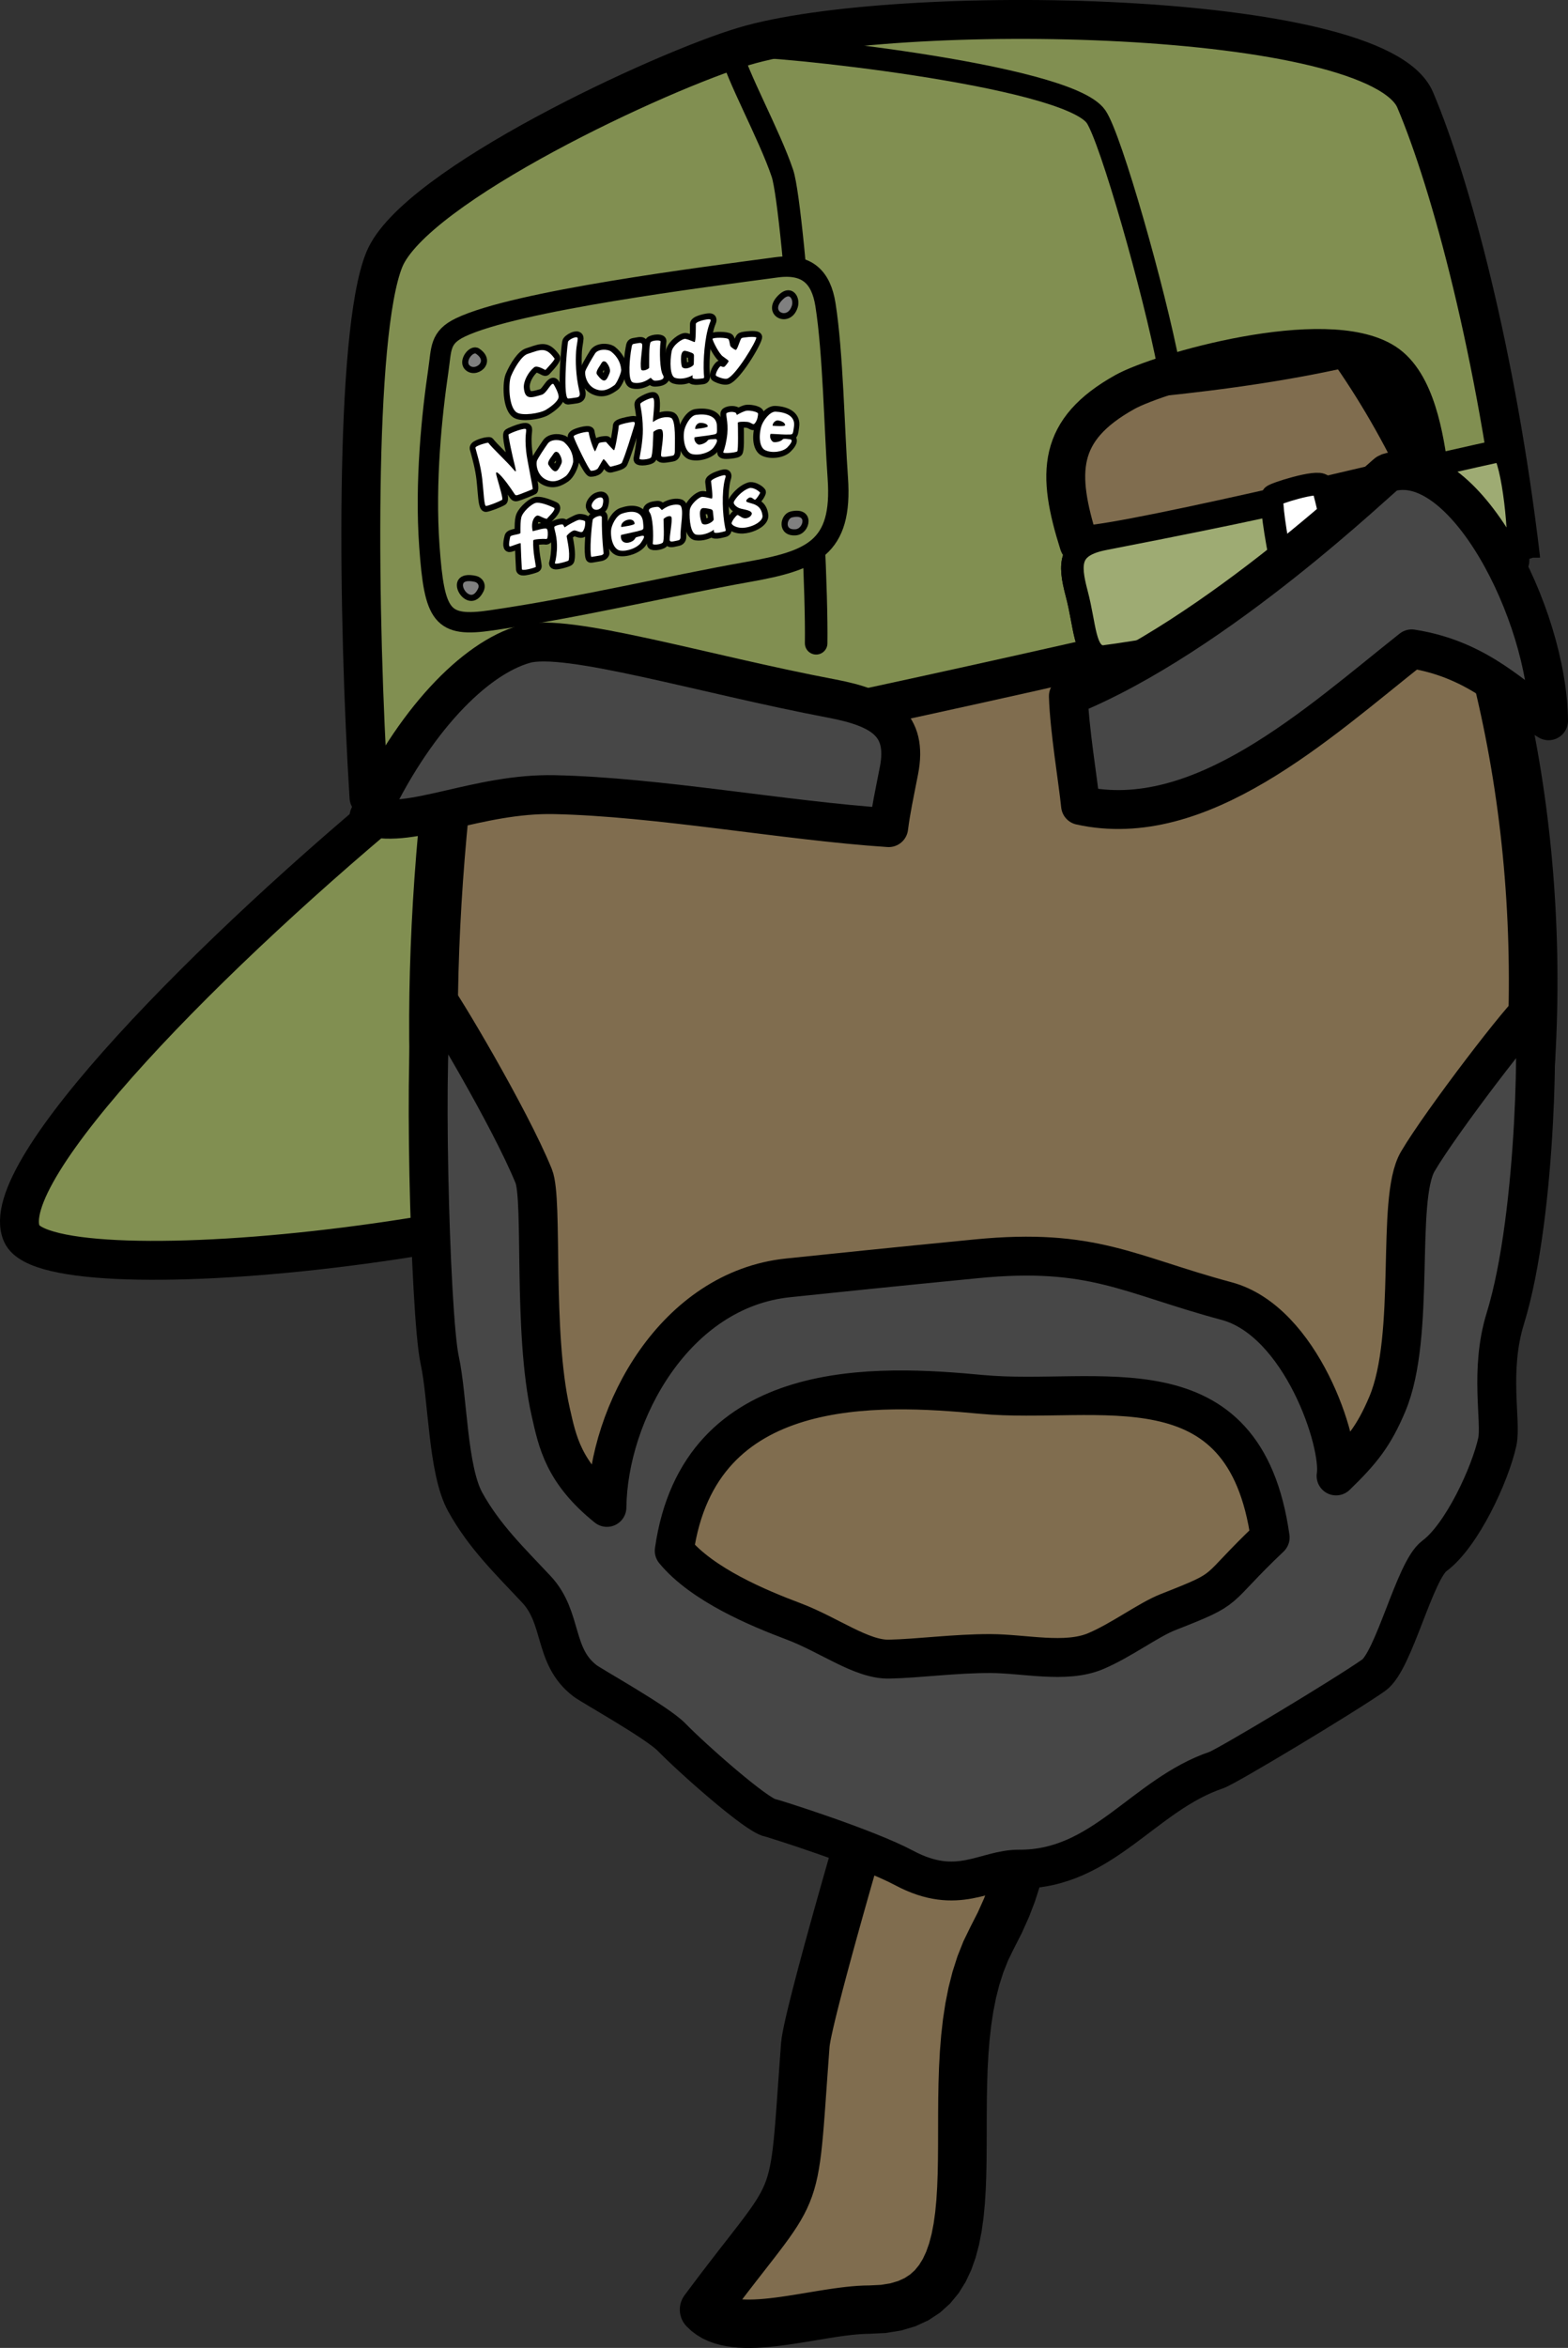 <?xml version="1.0" encoding="UTF-8"?> <svg xmlns="http://www.w3.org/2000/svg" xmlns:xlink="http://www.w3.org/1999/xlink" xmlns:xodm="http://www.corel.com/coreldraw/odm/2003" xml:space="preserve" width="113.759mm" height="170.27mm" version="1.1" style="shape-rendering:geometricPrecision; text-rendering:geometricPrecision; image-rendering:optimizeQuality; fill-rule:evenodd; clip-rule:evenodd" viewBox="0 0 9069.96 13575.54"><rect x="0" y="0" width="9069.96" height="13575.54" fill="#333333" stroke="none"/> <defs> <style type="text/css"> .str1 {stroke:black;stroke-width:281.27;stroke-miterlimit:22.926} .str2 {stroke:black;stroke-width:225.01;stroke-linecap:round;stroke-linejoin:round;stroke-miterlimit:22.926} .str0 {stroke:black;stroke-width:225;stroke-linecap:round;stroke-linejoin:round;stroke-miterlimit:22.926} .str3 {stroke:black;stroke-width:225.01;stroke-linecap:round;stroke-linejoin:round;stroke-miterlimit:22.926} .str31 {stroke:black;stroke-width:35.33;stroke-linecap:round;stroke-linejoin:round;stroke-miterlimit:22.926} .str28 {stroke:black;stroke-width:35.33;stroke-linecap:round;stroke-linejoin:round;stroke-miterlimit:22.926} .str30 {stroke:black;stroke-width:35.33;stroke-linecap:round;stroke-linejoin:round;stroke-miterlimit:22.926} .str29 {stroke:black;stroke-width:35.33;stroke-linecap:round;stroke-linejoin:round;stroke-miterlimit:22.926} .str17 {stroke:black;stroke-width:46.3;stroke-linecap:round;stroke-linejoin:round;stroke-miterlimit:22.926} .str10 {stroke:black;stroke-width:46.3;stroke-linecap:round;stroke-linejoin:round;stroke-miterlimit:22.926} .str24 {stroke:black;stroke-width:46.3;stroke-linecap:round;stroke-linejoin:round;stroke-miterlimit:22.926} .str20 {stroke:black;stroke-width:46.3;stroke-linecap:round;stroke-linejoin:round;stroke-miterlimit:22.926} .str14 {stroke:black;stroke-width:46.3;stroke-linecap:round;stroke-linejoin:round;stroke-miterlimit:22.926} .str23 {stroke:black;stroke-width:46.3;stroke-linecap:round;stroke-linejoin:round;stroke-miterlimit:22.926} .str12 {stroke:black;stroke-width:46.3;stroke-linecap:round;stroke-linejoin:round;stroke-miterlimit:22.926} .str22 {stroke:black;stroke-width:46.3;stroke-linecap:round;stroke-linejoin:round;stroke-miterlimit:22.926} .str7 {stroke:black;stroke-width:46.3;stroke-linecap:round;stroke-linejoin:round;stroke-miterlimit:22.926} .str27 {stroke:black;stroke-width:46.3;stroke-linecap:round;stroke-linejoin:round;stroke-miterlimit:22.926} .str18 {stroke:black;stroke-width:46.3;stroke-linecap:round;stroke-linejoin:round;stroke-miterlimit:22.926} .str11 {stroke:black;stroke-width:46.3;stroke-linecap:round;stroke-linejoin:round;stroke-miterlimit:22.926} .str25 {stroke:black;stroke-width:46.3;stroke-linecap:round;stroke-linejoin:round;stroke-miterlimit:22.926} .str9 {stroke:black;stroke-width:46.3;stroke-linecap:round;stroke-linejoin:round;stroke-miterlimit:22.926} .str16 {stroke:black;stroke-width:46.3;stroke-linecap:round;stroke-linejoin:round;stroke-miterlimit:22.926} .str21 {stroke:black;stroke-width:46.3;stroke-linecap:round;stroke-linejoin:round;stroke-miterlimit:22.926} .str19 {stroke:black;stroke-width:46.3;stroke-linecap:round;stroke-linejoin:round;stroke-miterlimit:22.926} .str26 {stroke:black;stroke-width:46.3;stroke-linecap:round;stroke-linejoin:round;stroke-miterlimit:22.926} .str13 {stroke:black;stroke-width:46.3;stroke-linecap:round;stroke-linejoin:round;stroke-miterlimit:22.926} .str15 {stroke:black;stroke-width:46.3;stroke-linecap:round;stroke-linejoin:round;stroke-miterlimit:22.926} .str8 {stroke:black;stroke-width:46.3;stroke-linecap:round;stroke-linejoin:round;stroke-miterlimit:22.926} .str6 {stroke:black;stroke-width:117.75;stroke-linecap:round;stroke-linejoin:round;stroke-miterlimit:22.926} .str5 {stroke:black;stroke-width:130.45;stroke-linecap:round;stroke-linejoin:round;stroke-miterlimit:22.926} .str4 {stroke:black;stroke-width:130.45;stroke-linecap:round;stroke-linejoin:round;stroke-miterlimit:22.926} .str32 {stroke:black;stroke-width:130.45;stroke-linecap:round;stroke-linejoin:round;stroke-miterlimit:22.926} .fil4 {fill:none} .fil3 {fill:#474747} .fil1 {fill:#806D4F} .fil7 {fill:gray} .fil0 {fill:#818F51} .fil8 {fill:#9EAB73} .fil6 {fill:white} .fil9 {fill:white} .fil2 {fill:black;fill-rule:nonzero} .fil5 {fill:black;fill-rule:nonzero} </style> </defs> <g id="Слой_x0020_1">  <path class="fil0 str0" d="M4633 6468.7c-1165.47,720.92 -4341.21,1028.34 -4506.44,665.78 -162.33,-356.18 1103.59,-1638.04 2260.68,-2585.87 1011.65,-99.9 3473.36,-1409.76 5254.97,-1697.78 5.58,-0.91 -2706.91,3430.89 -3009.2,3617.87z"></path> <g> <path class="fil1" d="M4072.92 13354c578.23,-778.71 507.81,-502.85 585.42,-1531.31 14.11,-187.05 475.52,-1756.84 488.89,-1763.79 389.42,-202.12 1113.21,178.02 590.86,1146.7 -419.98,778.81 193.12,2148.41 -708.67,2148.41 -299.72,0 -784.68,183.96 -956.51,0z"></path> <path id="_1" class="fil2" d="M4518.1 11812.23l280.49 20.92 0 0.01 -6.84 92.33 -6.13 85.22 -5.57 78.62 -5.15 72.49 -4.89 66.85 -4.78 61.71 -4.83 57.1 -5.04 52.98 -5.44 49.44 -6.03 46.39 -6.82 43.85 -7.84 41.77 -9.07 40.08 -10.53 38.74 -12.17 37.55 -13.89 36.51 -15.67 35.58 -17.41 34.79 -19.13 34.2 -20.78 33.91 -22.48 34.06 -24.23 34.64 -26.13 35.78 -28.18 37.43 -30.43 39.65 -32.9 42.37 -35.56 45.63 -38.43 49.38 -41.49 53.63 -44.74 58.37 -48.17 63.57 -51.79 69.27 -226.27 -166.14 52.88 -70.7 49.18 -64.91 45.61 -59.49 42.11 -54.45 38.75 -49.79 35.48 -45.52 32.28 -41.59 29.19 -38.01 26.18 -34.77 23.26 -31.84 20.47 -29.25 17.84 -27 15.42 -25.14 13.27 -23.74 11.47 -22.87 9.99 -22.68 8.83 -23.21 7.93 -24.49 7.2 -26.51 6.59 -29.22 6.08 -32.44 5.6 -36.15 5.23 -40.26 4.91 -44.72 4.72 -49.54 4.62 -54.68 4.66 -60.15 4.82 -65.99 5.13 -72.17 5.57 -78.75 6.16 -85.69 6.89 -93 0 0.01zm0 -0.01c5.81,-77.02 73.32,-134.77 150.77,-128.99 77.45,5.78 135.53,72.9 129.72,149.92l-280.49 -20.94zm564.06 -1877.31l130.15 247.96 0.06 -0.03 63.03 -67.21 -2.71 7.59 -6.55 19.61 -9.05 28.21 -11.17 35.62 -13.04 42.31 -14.73 48.35 -16.22 53.8 -17.56 58.71 -18.71 63.03 -19.71 66.82 -20.53 70.04 -21.19 72.75 -21.69 74.89 -22.01 76.48 -22.18 77.55 -22.17 78.06 -22.01 78.03 -21.68 77.46 -21.18 76.33 -20.51 74.67 -19.69 72.44 -18.69 69.67 -17.52 66.34 -16.19 62.44 -14.68 57.94 -12.98 52.81 -11.11 47.06 -9.03 40.53 -6.74 33.02 -4.17 23.87 -1.43 11.09 -280.49 -20.92 3.79 -31.9 5.96 -34.25 7.98 -39.16 9.93 -44.59 11.79 -49.97 13.52 -55.01 15.11 -59.63 16.54 -63.78 17.81 -67.47 18.94 -70.62 19.91 -73.26 20.72 -75.38 21.36 -76.97 21.84 -78.02 22.16 -78.56 22.32 -78.54 22.31 -78.02 22.14 -76.93 21.81 -75.32 21.32 -73.18 20.66 -70.49 19.84 -67.28 18.87 -63.54 17.72 -59.26 16.42 -54.49 14.97 -49.16 13.37 -43.36 11.63 -37.12 9.81 -30.55 8.04 -24.07 7.29 -19.92 68.12 -77.5 0.06 -0.03zm-0.06 0.03c68.83,-35.77 153.81,-9.27 189.78,59.18 35.97,68.45 9.33,152.95 -59.5,188.72l-130.28 -247.9zm779.94 1336.73l-247.88 -132.18 0 0 42.34 -83.16 35.41 -79.05 28.85 -74.96 22.68 -70.83 16.87 -66.67 11.48 -62.52 6.51 -58.39 1.97 -54.3 -2.14 -50.3 -5.86 -46.46 -9.18 -42.78 -12.16 -39.3 -14.85 -36.05 -17.28 -33.01 -19.53 -30.17 -21.58 -27.5 -23.5 -24.92 -25.27 -22.44 -26.91 -20.01 -28.34 -17.56 -29.58 -15.09 -30.62 -12.61 -31.4 -10.09 -31.89 -7.53 -32.09 -4.98 -32 -2.41 -31.63 0.12 -30.92 2.61 -29.9 5.03 -28.66 7.37 -27.15 9.59 -25.51 11.74 -130.15 -247.96 49.37 -22.75 51.07 -18.06 52.33 -13.47 53.26 -8.97 53.85 -4.55 54.16 -0.22 54.22 4.08 54.02 8.37 53.5 12.65 52.7 16.94 51.62 21.26 50.2 25.63 48.4 30.02 46.24 34.41 43.69 38.84 40.7 43.21 37.27 47.51 33.41 51.7 29.16 55.72 24.5 59.55 19.54 63.17 14.27 66.54 8.79 69.76 3.1 72.79 -2.75 75.66 -8.75 78.46 -14.93 81.22 -21.24 83.94 -27.73 86.67 -34.41 89.44 -41.31 92.22 -48.39 95.02 0 0zm0 0c-36.7,68.07 -121.95,93.65 -190.4,57.16 -68.45,-36.49 -94.18,-121.27 -57.48,-189.33l247.88 132.18zm-832.61 2222.17l0 -279.69 0 0 65.77 -3.22 55.12 -8.9 45.54 -13.48 37.46 -17.2 31.33 -20.64 27.1 -24.56 24.17 -29.42 21.84 -35.26 19.54 -41.68 17.06 -48.21 14.4 -54.47 11.71 -60.32 9.12 -65.63 6.74 -70.35 4.63 -74.59 2.92 -78.28 1.57 -81.49 0.65 -84.27 0.19 -86.63 0.18 -88.56 0.64 -90.14 1.59 -91.34 3.03 -92.2 4.98 -92.73 7.45 -92.92 10.46 -92.81 14.04 -92.37 18.21 -91.63 23.02 -90.54 28.46 -89.06 34.57 -87.15 41.27 -84.59 247.88 132.18 -31.57 64.77 -27.11 68.43 -22.98 72 -19.11 75.3 -15.53 78.26 -12.27 80.84 -9.34 83.03 -6.79 84.81 -4.61 86.18 -2.85 87.18 -1.52 87.77 -0.62 88.01 -0.18 87.89 -0.19 87.41 -0.68 86.65 -1.65 85.57 -3.14 84.23 -5.16 82.64 -7.76 80.86 -11 78.88 -14.95 76.75 -19.76 74.44 -25.53 71.84 -32.39 68.77 -40.38 64.9 -49.28 59.7 -58.5 52.83 -67.35 44.29 -75.25 34.55 -82.12 24.37 -88.43 14.34 -94.6 4.69 0 0zm0 0c-77.66,0 -140.64,-62.61 -140.64,-139.85 0,-77.23 62.97,-139.85 140.64,-139.85l0 279.69zm-1069.64 -222.92l226.27 166.14 -10.09 -178.24 5.2 4.92 6.27 4.7 7.9 4.69 10.03 4.67 12.37 4.51 14.77 4.1 17.17 3.52 19.43 2.78 21.55 1.95 23.47 1.05 25.21 0.15 26.75 -0.74 28.14 -1.59 29.37 -2.38 30.41 -3.12 31.37 -3.76 32.16 -4.32 32.82 -4.79 33.38 -5.17 33.85 -5.47 34.17 -5.64 34.44 -5.75 34.63 -5.73 34.7 -5.6 34.7 -5.4 34.67 -5.09 34.55 -4.64 34.4 -4.11 34.22 -3.44 34.01 -2.65 33.82 -1.71 33.52 -0.6 0 279.69 -23.73 0.44 -25.43 1.29 -27.03 2.1 -28.45 2.86 -29.72 3.55 -30.81 4.15 -31.78 4.66 -32.64 5.08 -33.34 5.4 -33.95 5.62 -34.48 5.75 -34.91 5.77 -35.23 5.68 -35.47 5.51 -35.67 5.21 -35.75 4.8 -35.79 4.29 -35.81 3.66 -35.75 2.89 -35.68 2.03 -35.6 0.96 -35.46 -0.22 -35.37 -1.61 -35.25 -3.21 -35.17 -5.06 -35.03 -7.23 -34.87 -9.74 -34.5 -12.65 -33.92 -15.96 -32.9 -19.68 -31.24 -23.56 -28.83 -27.45 -10.09 -178.24zm10.09 178.24c-52.85,-56.58 -49.57,-145.08 7.34,-197.64 56.9,-52.56 145.9,-49.29 198.75,7.3l-206.09 190.35z"></path> </g> <path class="fil1 str1" d="M5646.29 600.28c2208.33,265.79 3512.7,3121 3167.04,5992.98 -345.66,2871.98 -1582.02,3992.17 -3790.35,3726.38 -2208.33,-265.79 -2766.85,-3031.23 -2421.19,-5903.2 345.67,-2871.98 836.17,-4081.94 3044.51,-3816.15z"></path> <path class="fil3 str2" d="M2508.77 5749.18c35.34,33.89 441.42,713.61 578.34,1050.92 55.83,137.53 -7.63,895.43 98.39,1363.68 39.21,173.19 73.13,348.79 325.23,551.84 6.82,-548.64 393.75,-1259.66 1048.68,-1327.26 300.76,-31.04 549.66,-57.39 1089.23,-110.19 672.7,-65.83 880.96,92.96 1446.26,244.47 431.35,115.61 664.32,822.21 633.51,1011.05 148.9,-144.14 218.44,-231.4 295.96,-414.39 169.09,-399.12 47.22,-1182.67 176.55,-1403.58 133.98,-228.89 630.74,-876.09 665.89,-880.21 32.19,-3.77 29.53,1176.19 -159.79,1788.87 -92.97,300.89 -20.79,596.5 -45.93,711.84 -41.03,188.26 -205.78,543.7 -364.03,660.15 -114.21,84.05 -233.4,606.97 -351.08,689.58 -170.17,119.46 -850.83,528.31 -909.69,548.27 -423.19,143.48 -657.01,576.16 -1141.42,573.12 -197.29,-1.24 -353.51,159.06 -664.72,-6.86 -220.65,-117.64 -756.73,-286.66 -777,-290.55 -77.66,-14.9 -445.91,-340.01 -568.62,-465.97 -84.31,-86.55 -460.42,-295.02 -500.82,-325.89 -186.38,-142.45 -124.85,-362.28 -281.6,-529.36 -156.18,-166.47 -300.96,-305.89 -410.79,-503.76 -103.05,-185.65 -100.13,-601.7 -147.94,-820.91 -57.67,-264.42 -97.93,-1900.22 -34.59,-2114.84zm1391.31 3217.3c162.61,197.51 490.84,333.01 688.2,407.38 210.24,79.23 394.78,222.73 555.44,219.1 172.3,-3.9 377.14,-32.51 583.22,-32.26 198.9,0.24 437.09,59.19 610.27,-13.71 149.45,-62.9 304.85,-181.18 419.98,-226.3 377.58,-147.99 247.87,-106.42 590,-431.23 -148.4,-1055.54 -998.8,-764.2 -1669.47,-827.19 -595.56,-55.94 -1633.12,-115.35 -1777.64,904.21z"></path> <path class="fil3 str1" d="M5646.29 600.28c141.61,17.03 579.91,-13.24 714.74,21.34 124.7,31.98 369.48,165.29 575.28,306.11 161.7,110.65 543.48,179.75 652.35,283.29 117.66,111.93 211.89,497.43 379.12,724.76 -1330.39,359.96 -3664.09,328.98 -5052.84,322.45 51.45,-167.54 44.78,-394.37 146.5,-600.04 66.69,-134.83 326.72,-260.57 378.93,-354.53 152.3,-274.01 212.27,-329.6 281.6,-392.01 146.69,-132.02 399.61,-179.75 601.96,-242.85 181.61,-56.63 408.99,-194.88 634.33,-181.88 164.86,9.5 427.26,81.99 688.02,113.36z"></path> <path class="fil0 str3" d="M8795.52 3224.5c-139.34,-1178.35 -402.87,-2159.24 -609.35,-2646.51 -223.09,-526.49 -3006.56,-571.08 -3882.73,-310.08 -478.98,142.68 -1905.1,806.05 -2080.15,1232.36 -175.84,428.22 -152.95,2087.58 -88.92,3109.63 1186.68,-56.7 6661.58,-1381.74 6661.15,-1385.4zm-2289.52 -957.41c202.21,-112.97 1161.48,-389.38 1504.14,-170.04 179.85,115.12 228.6,436.99 255.29,627.66 -6.08,5.56 -2003.96,483.72 -2023.93,420.47 -129.69,-410.83 -127.18,-659.25 264.5,-878.09z"></path> <path class="fil4 str4" d="M4228.2 291.23c29.27,138.37 223.59,489.52 297.73,711.31 68.89,206.03 203.03,2144.28 195.03,2716.8"></path> <path class="fil4 str5" d="M4303.45 267.91c113.16,-17.09 1868.7,160.05 2036.94,407.13 85.44,125.47 336.74,1009.17 420.69,1448.7"></path> <path class="fil0 str6" d="M2662.25 1893.65c321.69,-154.98 1410.62,-291.34 1829.01,-347.91 178.3,-24.11 258.47,57.66 283.56,216.06 43.72,275.94 51.63,726.72 71.3,1001.37 29.24,408.24 -150.93,478.07 -519.64,543.66 -469.82,83.57 -966.45,204.32 -1484.4,279.95 -287.31,41.95 -329.13,-22.28 -358.38,-427.88 -26.96,-373.92 15.37,-770 51.95,-1017.98 18.29,-124.01 6.72,-189.5 126.59,-247.27z"></path> <g id="_105553463629856"> <path class="fil5 str7" d="M3687.83 2651.8c0.74,-4.85 1.66,-9.87 2.58,-15.04 5.87,-31.36 17.53,-95.64 17.16,-152.2 -0.73,-59.95 -7.42,-98.64 -11.43,-121.76 -3.21,-18.51 -5.05,-28.52 0.79,-36.25 4.93,-6.45 24.33,-18.11 42.95,-26.3 15.39,-6.64 31.05,-11.43 40.03,-9.98 20.5,2.89 14.5,68.15 10.21,112.19 -0.64,7.18 -1.29,13.59 -2.23,18.44 15.67,-8.98 30.72,-14.37 43.97,-17.17 28.6,-6.03 50.95,-0.88 58.15,3.76 27.2,17.35 25.8,114.09 24.82,174.91 -0.1,10.11 -0.61,19.45 -0.48,26.45 -0.03,7.45 -1.04,14.81 -3.85,20.85 -3.68,8.26 -10.17,14.32 -20.18,15.89 -4.23,0.66 -8.27,1.47 -12.3,2.14 -28.85,4.95 -56.54,9.84 -63.42,-4.75 -3.49,-7.91 -0.63,-29.19 2.81,-54.83 4.69,-35.67 10.88,-80.89 2.83,-95.11 -1.41,-1.17 -5.1,-1.31 -10.09,-0.14 -6.34,1.08 -13.36,4.22 -18.81,7.89 -0.57,0.18 -1.14,0.67 -1.51,1 -0.06,2.65 -0.14,5.13 -0.21,7.63 -1.07,38.74 -3.59,132.12 -18.3,144.79 -10.25,8.72 -36.56,13.86 -55.16,13.98 -5.25,-0.06 -10.1,-0.29 -14.01,-0.88 -5.48,-0.99 -9.64,-2.96 -12.29,-5.94 -0.21,-0.14 -0.21,-0.14 -0.22,-0.45 -1.67,-2.56 -2.4,-5.63 -1.79,-9.09zm24.32 -14.52c-0.65,2.83 -1.09,5.49 -1.36,8.15 2.54,0.33 5.45,0.36 8.75,0.51 14.53,-0.07 33.59,-3.01 39,-7.61 5.57,-5.24 8.09,-90.37 9.11,-126.01 0.19,-4.05 0.17,-8.55 0.17,-12.61 0.24,-3.27 1.44,-6.59 4.03,-9.2 2.58,-2.62 5.76,-5.25 9.34,-7.59 8.45,-5.53 18.71,-9.91 28.32,-11.77 10.95,-2.08 21.27,-1.17 27.37,4.91 1.02,1.04 1.83,1.93 2.67,3.14 0.02,0.31 0.22,0.61 0.43,0.75 11.01,19.68 4.43,68.64 -0.69,107.44 -3.01,22.36 -5.41,40.81 -4.12,43.72 0.88,2.12 21.26,-1.49 42.42,-4.98 4.23,-0.67 8.27,-1.48 12.5,-2.3 0.37,-0.02 0.56,-0.34 0.73,-0.66 1.04,-2.38 1.64,-6.29 1.43,-10.79 0.21,-7.94 0.36,-16.81 0.47,-26.61 0.96,-56.93 2.48,-147.15 -16.32,-159.3 -4.8,-2.88 -20.84,-6 -43.29,-1.04 -14.78,3.04 -31.9,9.92 -49.89,22.9 -6.77,4.67 -12.03,3.99 -15.61,-2.06 -2.94,-4.67 -1.4,-21.06 0.7,-42.15 3.47,-36.99 8.63,-91.48 5.29,-92.1 -4.69,-0.7 -16.12,3.41 -27.91,8.32 -15.19,6.78 -29.93,14.79 -32.3,18.03 -0.91,1.12 2.18,5.17 4.33,17.35 4.23,23.58 11.14,62.88 11.78,125.02 0.49,58.88 -11.51,124.27 -17.34,156.57z"></path> <path class="fil5 str8" d="M4136.01 2463.96c-0.53,-23.28 -11.5,-37.69 -27.59,-45.93 -22.07,-11.53 -53.71,-12.36 -82.59,-8.33 -11.55,1.64 -23.25,12.45 -32.87,26.28 -13.98,19.79 -23.84,44.81 -25.43,60.28 -3.4,30.15 -0.49,58.77 7.53,80.77 6.96,19.88 18.11,33.95 31.64,37.35 19.25,5.14 42.79,3.09 64.2,-3.52 21.2,-6.61 39.69,-17.29 48.79,-29.84 4.91,-6.77 11.59,-17.03 15.07,-25.43 1.04,-2.54 1.72,-4.59 1.45,-6.14 -0.58,0.03 -1.74,0.09 -3.48,0.17 -3.65,0.65 -6.96,0.65 -10.44,0.66 -4.44,0.21 -9.3,0.28 -15.24,1.35 -2.12,0.25 -3.66,0.48 -4.81,1 -6.92,9.34 -17.62,16.69 -28.44,21.55 -15.36,6.96 -32.9,9.2 -39.62,6.56 -5.92,-2.36 -16.55,-9.62 -22.93,-21.29 -4.26,-8.18 -6.87,-18.32 -4.94,-30.38 1.79,-11.11 32.07,-14.74 60.2,-18.25 15.81,-1.85 31.04,-3.82 36.03,-4.83 6.52,-1.25 12.29,-2.3 17.1,-3.15 10.19,-1.73 15.58,-2.61 16.14,-3.1 1.1,-1.3 0.91,-9.37 0.49,-26.29 -0.14,-3.1 -0.29,-6.04 -0.26,-9.46zm-15.17 -65.95c21.68,11.39 36.38,31.05 37.1,62.26 -0.05,3.11 0.29,6.2 0.25,9.31 0.7,22.82 1.21,33.52 -6.12,42.41 -6.77,8.41 -15.42,9.91 -31.77,12.56 -5.01,0.7 -10.39,1.74 -16.92,2.98 -6.15,1.23 -21.37,3.05 -37.37,5.05 -18.88,2.3 -36.44,-12.09 -37.77,-3.48 -1.23,6.9 0.41,12.88 2.96,17.58 4.04,7.42 10.08,11.96 13.62,13.19 2.58,1.12 12.37,-1.06 22.8,-5.76 7.41,-3.31 14.55,-8 17.96,-13.59 2.54,-3.7 5.72,-6.18 10.48,-7.96 2.66,-1.06 6.11,-2 10.52,-2.83 7.89,-1.16 13.31,-1.26 18.15,-1.34 3.1,-0.14 6,-0.29 8.71,-0.57 5.2,-0.72 9.49,-0.3 13.03,0.78 7.67,2.27 11.22,7.69 11.95,14.81 0.63,5.25 -0.83,11.23 -3.24,17.41 -4.33,10.93 -12.27,23.12 -18.11,31.01 -12.72,17.54 -36.28,31.88 -62.64,39.98 -25.22,7.73 -53.03,9.98 -76.37,4.11 -19.83,-5.11 -35.05,-23.35 -44.21,-48.71 -8.54,-24.61 -11.82,-56.62 -8.16,-89.6 2,-19.21 13.57,-48.98 29.9,-72.29 13.8,-19.47 31.11,-34.75 50.17,-37.37 32.74,-4.51 69.05,-3.45 95.09,10.07zm-87.17 70.53c6.55,-0.78 15.23,-1.98 23.7,-3.16 7.3,-1.28 14.61,-2.56 20.55,-3.93 -2.58,-1.28 -5.54,-2.38 -8.67,-3.17 -9.03,-2.2 -18.73,-2.52 -23.16,-1.84 -0.19,0.16 -0.38,0.17 -0.57,0.18 -3.06,0.77 -6.99,3.75 -9.89,8.08 -0.73,1.12 -1.44,2.41 -1.95,3.83zm23.96 18.43c-15.79,2.46 -31.6,4.31 -36.44,4.39 -5.58,0.88 -10.21,-2.77 -10.65,-8.04 -1.12,-11.14 2.3,-20.93 7.34,-28.79 6.51,-9.94 16.46,-16.79 25.07,-19.07 0.96,-0.2 1.72,-0.39 2.87,-0.76 6.74,-0.94 19.93,-0.79 31.71,2.22 13.33,3.25 25.51,10.6 27.31,23.88 0.04,0.92 -0.1,1.87 0.12,2.63 -0.15,0.64 -0.12,1.25 -0.1,1.72 -0.77,8.42 -9.04,13.64 -21.3,16.86 -6.88,1.89 -16.3,3.58 -25.92,4.97zm24.94 -21.7c0.08,1.71 0.32,2.78 0.45,1.53 -0.22,-0.45 -0.24,-0.92 -0.45,-1.53z"></path> <path class="fil5 str9" d="M4173.41 2610.12c4.54,-10.47 9.53,-27.8 14.03,-47.3 3.82,-17.43 7.17,-36.7 8.63,-54.65 3.33,-40.1 -1.09,-71.75 -4.18,-91.66 -2.44,-18.69 -4.14,-29.95 5.43,-36.48 7.51,-5.17 19.75,-8.87 32.32,-9.46 10.83,-0.52 22.35,1.11 31.47,5.49 0.41,0.45 0.81,0.74 1.4,0.86 2.61,1.75 4.47,4.3 5.76,7.03 5.67,-3.07 12.48,-6.65 19.31,-9.77 12.33,-5.72 25.27,-10.69 34.95,-10.99 13.73,-0.81 32.08,1.89 46.24,5.87 15.91,4.53 27.73,12.36 27.43,22.32 0.01,0.16 0.02,0.32 0.02,0.32 -0.29,5.92 -1.36,16.22 -4.32,27.24 -3.12,11.96 -8.68,25.13 -18.62,36.48 -11.97,13.31 -20.51,8.91 -32.66,2.18 -5.17,-2.86 -11.94,-6.43 -20.32,-7.27 -14.81,-1.62 -31.08,-1.31 -41.29,0.11 0.65,21.57 1.53,72.67 1.02,110.61 -0.58,28.32 -2.99,51.27 -8.56,56.21 -2.6,2.46 -6.39,4.35 -11.74,6 -3.64,0.96 -8.62,2.12 -15.92,3.4 -6.93,1.12 -27.34,3.95 -42.85,3.91 -6.39,0.14 -12.04,-0.35 -16.36,-1.55 -8.43,-1.94 -13.28,-6.21 -12.33,-14.49 -0.01,-0.31 0.15,-0.94 0.33,-1.42 0.15,-0.93 0.49,-1.89 0.82,-3zm35.82 -45.69c-3.86,16.81 -8.16,32.24 -12.25,43.8 2.13,0.05 4.66,0.24 7.18,0.11 14.15,0.1 32.46,-2.31 38.8,-3.4 6.15,-1.08 10.37,-2.06 13.43,-2.82 1.52,-0.54 1.36,-0.06 1.53,-0.38 0.94,-0.66 -0.92,-15.49 -0.25,-37.75 0.63,-43.55 -0.64,-102.56 -1.12,-116.83 -0.01,-0.15 -0.02,-0.46 0.15,-0.94 -0.06,-1.24 0.09,-2.33 0.41,-3.6 1.12,-4.87 4.25,-8.28 9.19,-10.54 0.37,-0.33 0.75,-0.34 1.32,-0.69 2.28,-1.04 5.53,-1.97 8.99,-2.61 11.74,-1.95 31.68,-2.28 49.02,-0.47 12.09,1.29 20.84,6 27.61,9.72 2.98,1.56 2.97,5.45 4.08,4.16 6.8,-7.63 10.61,-17.29 13.1,-25.96 2.46,-9.29 3.23,-17.72 3.39,-22.55 -0.01,-0.16 -0.02,-0.3 -0.02,-0.46 0.16,-0.63 -5.84,-0.65 -13.71,-2.77 -12.2,-3.76 -28.01,-5.96 -39.4,-5.11 -6.19,0.29 -16.29,4.04 -25.95,8.7 -10.82,4.86 -21.02,10.48 -27.43,14.36 -5.48,3.06 -11.92,2.13 -14.66,-2.56 -1.05,-1.82 -1.74,-3.96 -2.99,-5.92 -0.47,-1.69 0.43,-2.98 -0.18,-3.57 -0.19,0.01 -0.19,0.01 -0.2,-0.14 -6.16,-2.97 -13.96,-3.99 -21.69,-3.63 -8.12,0.54 -15.59,2.46 -19.73,5.13 -3.76,2.51 4.79,2.88 6.23,12.61 3.13,20.83 7.8,53.87 4.2,96.32 -1.79,19.2 -5.09,39.4 -9.06,57.78z"></path> <path class="fil5 str10" d="M4577.55 2466.2c3.53,-23.33 -4.62,-39.88 -18.73,-51.02 -19.35,-15.56 -49.9,-22.02 -78.27,-23.3 -11.46,-0.39 -24.41,8.48 -36.23,20.69 -16.63,17.27 -30.07,40.45 -34.18,55.72 -8.28,29.45 -10.18,58.76 -6.16,82.19 3.34,21.3 11.86,37.2 24.36,43.29 17.47,8.49 40.65,10.64 62.03,7.91 21.77,-2.89 41.39,-10.21 52.29,-21.3 5.73,-5.88 14.02,-14.97 18.7,-22.65 1.24,-2.54 2.3,-4.46 2.62,-5.88 -0.78,-0.12 -1.95,-0.22 -3.7,-0.45 -3.69,-0.14 -6.82,-0.77 -10.14,-1.23 -4.29,-0.57 -8.99,-1.44 -14.99,-1.46 -1.76,-0.06 -3.32,-0.15 -4.46,0.06 -8.32,8.32 -19.71,13.53 -31.01,16.54 -16.27,4.21 -33.38,3.32 -39.38,-0.45 -5.4,-3.47 -14.56,-12.67 -18.66,-25.68 -2.56,-8.9 -3.46,-19.58 0.26,-31.09 3.76,-10.91 33.49,-9.22 61.09,-7.73 0.21,0.14 0.39,0.13 0.58,0.12 15.17,0.99 29.36,1.71 34.79,1.76 5.8,-0.12 12.01,-0.1 17.06,0.12 10.08,-0.02 15.51,-0.12 16.27,-0.32 1.1,-1.29 2.46,-9.28 4.74,-26.33 0.24,-3.27 0.67,-6.39 1.11,-9.53zm-3.48 -68.7c18.95,15.27 30.27,37.26 25.59,68.88 -0.62,3.3 -0.87,6.26 -1.3,9.38 -3.17,23.01 -4.78,33.81 -12.96,41.2 -8.18,7.38 -16.72,7.16 -33.01,7.01 -4.07,-0.11 -8.92,-0.04 -16.49,0.01 -6,0.14 -20.77,-0.72 -36.72,-1.67 -0.19,0.01 -0.39,0.02 -0.39,0.02 -18.27,-1.14 -33.06,-18.62 -35.76,-10.25 -2.21,6.63 -1.52,12.81 0.09,18.18 2.52,8.12 7.63,13.79 10.82,15.65 2.41,1.59 11.89,1.14 22.8,-1.71 7.66,-1.92 15.25,-5.39 20.04,-10.6 2.76,-2.93 6.16,-4.95 10.95,-5.96 3.07,-0.62 6.55,-0.93 10.82,-0.83 7.77,0.25 13.23,0.92 17.92,1.79 2.93,0.48 5.65,0.81 8.19,1 4.86,0.39 8.98,1.28 11.98,3.01 0.2,0.15 0.39,0.14 0.57,-0.02 7.17,3.85 9.4,9.96 8.95,16.97 -0.33,5.45 -2.57,11.15 -5.97,17.08 -5.92,10.07 -15.67,20.95 -22.91,27.82 -14.78,15.16 -40.27,25.39 -66.86,28.84 -25.44,3.23 -52.7,0.65 -74.13,-9.67 -18.25,-8.62 -29.71,-29.52 -34.31,-56.65 -4.36,-26.53 -2.04,-59.12 6.87,-91.56 5.31,-18.9 21.04,-46.7 40.62,-67.06 16.24,-16.94 35.64,-29.05 54.67,-28.25 32.05,1.27 66.74,9.09 89.91,27.4zm-95.68 54.62c6.42,0.46 14.98,1 23.71,1.2 7.18,0.13 14.35,0.25 20.16,-0.03 -2.03,-1.92 -5,-3.32 -8.18,-4.9 -8.12,-3.65 -17.33,-5.84 -21.81,-5.95 -0.19,0.02 -0.38,0.02 -0.38,0.02 -3.28,0.3 -7.45,2.52 -11.15,6.27 -0.72,0.96 -1.63,2.26 -2.35,3.38zm20.1 23.12c-15.53,-0.49 -31.09,-1.62 -36.16,-2.15 -5.45,-0.37 -9.14,-4.7 -8.63,-10.16 0.64,-11.22 5.43,-20.47 11.68,-27.44 8.11,-8.94 18.73,-13.94 27.22,-14.66 1.16,-0.06 2.12,-0.26 3.28,-0.32 6.61,0.3 19.14,2.97 29.85,7.9 12.49,5.94 23.02,15.22 22.32,28.93 -0.11,1.71 -0.06,2.8 -0.37,4.37 -2.14,8.18 -11.26,12.04 -23.23,13.08 -7.34,0.65 -16.64,0.64 -25.95,0.45zm27.48 -17.16c-0.12,1.56 -0.26,2.65 0.07,1.4 0.17,-0.48 -0.05,-0.92 -0.07,-1.4z"></path> <path class="fil5 str11" d="M3177.52 2569.38c-7.08,9.97 -28.64,41.78 -44.67,67.42 -9.54,15.21 -16.71,27.52 -17.16,30.35 -2.41,18.61 1.04,38.02 9.4,54.72 7.96,16.72 20.66,30.88 36.36,38.99 20.29,10.69 38.78,12.29 55.28,8.55 16.88,-3.6 32.92,-12.76 48.12,-23.43 8.06,-5.83 16.76,-18.37 23.66,-32.06 9.42,-18.02 15.7,-36.81 15.71,-44.58 -0.01,-20.36 -4.37,-38.65 -11.94,-55.08 -8.43,-18.25 -21.01,-33.96 -35.61,-47.41 -1,-0.73 -2.2,-1.45 -3.21,-2.18 -9.01,-6.1 -24.3,-9.57 -39.59,-9.14 -14.14,0.52 -27.34,4.26 -34.71,12.23 -0.56,0.49 -1.1,1.29 -1.67,1.63zm-62.75 58.18c16.56,-26.6 38.84,-59.22 46.12,-69.35 0.91,-1.29 2,-2.74 3.1,-4.03 12.88,-14.3 33.33,-20.71 53.47,-21.21 18.97,-0.59 38.37,3.92 50.4,12.06 1.59,1.01 3.22,2.34 5.03,3.8 16.61,14.91 30.43,32.43 39.75,52.96 8.83,18.55 13.71,39.61 13.89,63.53 0.13,10.88 -7.46,34.55 -18.66,56.07 -8.88,17.05 -20.5,33.61 -32.67,42.43 -18.01,12.52 -36.89,23.36 -57.99,27.95 -21.11,4.58 -44.08,2.57 -68.93,-10.23 -18.89,-9.98 -34.24,-26.81 -43.72,-46.71 -9.67,-19.91 -13.9,-43.48 -10.93,-66.47 1.04,-6.89 9.96,-22.85 21.13,-40.79zm105.55 -2.09c-5.57,-3.01 -8.28,1.17 -12.8,7.91 -2.18,3.06 -4.17,6.11 -6.71,9.65 -0.54,0.81 -1.09,1.45 -1.63,2.26 -7.85,10.48 -21.14,28.21 -16.97,34.53 16.59,26.73 26.51,35.58 32.63,33.88 5.92,-1.83 13.21,-15.86 21.98,-34.92 2.99,-6.67 2.17,-15.65 -0.18,-24.09 -4.59,-15.01 -13.34,-27.65 -16.32,-29.21zm-30.54 -2.27c12.67,-18.79 20.83,-30.52 43.52,-18.25 5.37,2.7 18.8,20.25 24.57,39.71 3.91,13.02 4.8,27.43 -0.98,40.3 -12.33,26.08 -23.05,45.24 -39.47,50.38 -15.67,4.63 -32.65,-5.91 -54.67,-40.76 -11.75,-18.71 7.73,-44.97 19.59,-60.78 0.54,-0.65 1.1,-1.29 1.64,-2.1 2.18,-2.9 4.17,-5.94 5.8,-8.51z"></path> <path class="fil5 str12" d="M3328.7 2519.74c2.48,11.38 30.58,72.2 56.46,123.04 18.83,37.03 34.87,68.42 35.07,68.42 6.19,-0.29 11.98,-0.88 16.75,-2.34 4.41,-1.16 8.95,-3.39 13.46,-6.55 0.37,-0.33 5.17,-9.26 11.25,-20.12 7.34,-12.78 15.38,-26.99 20.87,-33.94 4.03,-5.17 11.12,-6.75 15.55,-3.39 0,0 0,0 0.18,-0.01 10.01,6.51 18.53,18.39 25.99,28.61 5.39,7.36 5.37,14.97 7.47,14.26 3.44,-0.95 7.46,-1.91 11.88,-2.91 16.66,-4.36 42.9,-10.9 43.42,-12.17 19.76,-45.08 43.13,-119.86 61.26,-179.02 3.69,-11.82 7.21,-23.5 10.91,-35.33 0.98,-3.78 1.83,-6.31 1.75,-8.01 -1.55,-0.07 -4.82,0.54 -9.26,1.06 -11.74,1.81 -28.83,5.26 -43.19,9.06 -9.77,2.49 -16.39,1.87 -18.49,2.59 -1.46,17.95 -10.58,74.8 -18.19,110.44 -1.89,9.11 -4.02,17.13 -5.88,22.97 -3.52,11.52 -8.83,18.3 -16.98,18.07 -0.77,0.04 -1.55,-0.08 -2.14,-0.37 -0.79,-0.27 -1.77,-0.38 -2.57,-0.96 -0.19,0.01 -0.39,-0.13 -0.61,-0.43 -8.59,-5.65 -35.65,-36.07 -44.26,-46.08 -5.8,0.28 -13.34,0.95 -19.87,2.04 -4.82,0.85 -8.47,1.49 -8.66,1.65 -0.19,0.01 -3.45,8.87 -7.09,17.91 -5.41,12.54 -10.43,25.21 -16.04,29.52 -6.35,4.97 -12.17,4.94 -16.15,-1.25 -6.05,-9.03 -14.86,-30.99 -22.35,-53.79 -7.49,-23.11 -13.69,-47.37 -14.68,-59.91 -0.34,-3.09 -6.31,5.89 -15.16,7.56 -8.06,1.47 -17.64,3.8 -26.43,6.55 -8.8,2.6 -16.6,5.6 -22.1,8.2 -0.57,0.19 -2.97,-9.33 -2.19,-5.33zm36.36 136.12c-26.34,-52.06 -55.14,-115.19 -57.86,-127.64 -1.79,-9.08 5.01,-16.87 16.93,-22.88 7.01,-3.44 16.34,-6.99 26.08,-9.94 9.57,-2.79 19.73,-5.29 29.33,-7 19.99,-3.75 36.17,-1.87 36.87,8.96 0.9,10.68 6.82,33.26 14.07,55.13 3.87,11.94 8.11,23.7 12.04,33 0.35,-0.96 0.7,-1.75 1.04,-2.69 5.05,-12.06 10.28,-24.28 14.93,-28.38 4.28,-3.64 12.31,-6.19 20.95,-7.69 9.62,-1.55 21.02,-2.56 27.41,-2.56 3.1,-0.14 5.67,0.98 7.51,3.07 0.01,0.15 20.31,23.27 33.36,36.8 0.78,-3.93 1.76,-7.7 2.56,-11.47 8.09,-37.53 17.64,-97.68 18.02,-109.81 0,0 0,0 -0.01,-0.16 -0.07,-1.55 0.24,-3.12 0.93,-4.7 3.13,-7.61 18.71,-14.26 37.1,-19.02 15.12,-3.99 33.18,-7.65 45.88,-9.5 8.48,-1.18 15.25,-1.5 18.58,-0.73 6.48,1.87 10.36,5.88 11.86,12.96 0.82,5.09 0.17,11.66 -2.53,20.02 -3.9,11.84 -7.22,23.5 -10.75,35.02 -18.46,59.94 -41.81,135.35 -62.09,181.7 -6.12,13.81 -40.22,22.43 -62.06,27.83 -3.64,0.94 -7.47,1.91 -10.91,2.85 -11.28,3.33 -19.17,-7.48 -28.7,-20.55 -4.16,-5.87 -8.94,-12.47 -13.83,-17.52 -3.6,5.76 -7.73,12.96 -11.28,19.65 -7.88,13.59 -14.86,25.73 -19.53,29.22 -7.14,5.16 -14.34,8.46 -21.8,10.52 -6.9,1.88 -14.02,2.84 -21.96,3.07 -8.9,0.42 -30.57,-35.22 -52.16,-77.55z"></path> <path class="fil5 str13" d="M2740.16 2593.84c-0.83,-5.09 0.69,-9.98 4.53,-14.68 4.04,-4.7 11.02,-8.91 19.37,-12.73 6.83,-3.13 15.6,-6.18 23.8,-9.06 21,-6.75 43.78,-8.93 46.26,-5.63 10.98,14.7 37.26,41.43 65.78,70.22 23.22,23.3 47.65,47.93 66.68,68.77 -8.43,-34.25 -18.52,-79.16 -25.85,-114.86 -7.4,-37.42 -10.39,-67.43 -3.64,-72.57 5.6,-4.15 20.02,-11.06 36.21,-17.26 14.65,-5.84 31.24,-11.45 44.47,-14.57 16.67,-4.21 30.23,-4.55 34.64,2.7 1.02,1.2 1.48,2.57 1.94,3.95 -0.18,0.32 -0.18,0.48 -0.16,0.79 1.49,6.92 0.64,13.34 -0.26,22.85 -1.74,16.41 -4.89,44.07 1.47,104.23 2.45,26.76 13.01,81.75 22.49,129.94 9.99,50.82 18.47,94.39 8.7,100.92 -1.13,0.84 -19.55,8.86 -38.57,16.61 -12.37,4.94 -24.73,9.89 -33.5,12.95 -1.91,0.71 -3.62,1.41 -5.33,1.96 -26.68,9.66 -31.06,11.27 -42.54,-5.74 -13.4,-20.81 -31.11,-46.39 -48.69,-69.48 -10.94,-14.09 -21.84,-27.09 -31.63,-37.19 2.96,9.18 5.37,18.86 7.95,28.37 14.69,51.83 30.46,106.26 14.81,115.24 -11.7,6.63 -30.7,14.84 -48.97,21.93 -19.23,7.44 -38.13,13.47 -47.93,15.19 -17.88,3.03 -21.69,-40 -26.48,-95.72 -1.8,-21.51 -3.72,-45.37 -6.35,-68.24 -7.14,-64.32 -24.61,-125.65 -33.53,-158.33 -2.38,-9.06 -4.45,-15.95 -5.64,-20.55zm28.94 -6.82c-2.46,1.05 -4.54,2.08 -6.06,2.93 1.2,4.92 2.6,9.67 3.79,14.43 9.53,32.96 26.84,95.24 34.47,161.39 2.69,23.96 4.78,47.49 6.57,68.7 3.7,45.05 3.63,80.18 5.36,79.79 8.08,-1.32 25.07,-6.79 42.96,-13.71 17.33,-6.58 34.99,-14.42 45.18,-20.34 3.21,-1.87 -16.4,-42.89 -28.52,-85.68 -2.34,-8.44 -4.88,-16.86 -7.02,-25.31 -5.16,-18.56 -9.83,-35.29 -1.72,-44.22 7.18,-7.96 17.1,-7.19 32.1,6.39 12.17,11.39 26.33,27.81 40.18,45.65 17.77,23.09 35.69,49.27 49.69,70.37 3.56,5.57 5.85,4.85 19.57,-0.17 1.72,-0.54 3.62,-1.26 5.53,-1.97 9.34,-3.4 21.34,-8.01 32.17,-12.57 17.69,-7.06 33.46,-13.57 33.65,-13.73 5.63,-3.85 -12.79,-32.35 -21.02,-74.84 -9.09,-48.22 -19.88,-103.66 -22.57,-131.66 -6.47,-62.32 -3.2,-91.39 -1.32,-108.89 0.86,-6.42 1.22,-10.94 1.04,-14.81 -1.72,0.4 -6.85,2.65 -14.33,4.42 -12.25,3.07 -27.71,8.32 -41.22,13.62 -14.27,5.51 -26.24,10.89 -29.79,13.55 -2.79,2.3 8.83,18.23 14.65,46.86 8.12,40.48 19.9,92.14 28.51,126.4 3.56,13.5 4.98,23.07 4.5,29.15 -0.13,1.41 -0.45,2.82 -1.16,4.26 -6.96,16.5 -16.76,14.32 -30.34,-2.12 -18.74,-22.89 -50.92,-55.24 -81.05,-85.35 -28.54,-29.25 -55.61,-56.4 -67.21,-72.01 -0.63,-0.9 -11.31,6.91 -25.24,11.47 -7.64,2.38 -15.08,5.06 -21.34,8zm109.72 154.22c0.65,-2.66 1.54,-4.42 -0.13,-2.63 -0.36,0.49 -0.32,1.42 0.13,2.63z"></path> <path class="fil5 str14" d="M3450.31 2049.85c-7.06,10.44 -25.53,41.78 -39.63,67.48 -8.19,15.16 -14.38,27.73 -14.63,30.54 -1.25,18.41 3.52,37.3 12.62,53.33 9.1,15.89 22.54,29.39 38.77,36.54 20.81,9.42 38.67,9.81 54.93,5.46 16.46,-4.67 31.68,-14.42 46.68,-25.23 4.11,-3.16 12.68,-18.79 20.01,-35.62 7.7,-17.46 14.03,-35.03 13.54,-41.36 -1.55,-20.13 -7.04,-37.9 -15.54,-53.35 -9.76,-17.72 -23.27,-32.62 -38.59,-45.1 -1,-0.57 -2,-1.31 -3.4,-2.02 -9.38,-5.61 -24.62,-8.31 -39.49,-7.13 -13.71,1.12 -26.88,5.48 -33.47,13.71 -0.73,0.98 -1.27,1.77 -1.81,2.73zm-58.04 59.18c14.06,-26.15 33.27,-58.31 40.49,-69.38 0.18,-0.32 0.36,-0.64 0.54,-0.96 0.71,-1.28 1.63,-2.41 2.72,-3.86 0,0 0.18,-0.17 0.37,-0.33 11.7,-14.71 31.33,-21.86 51.03,-23.42 18.74,-1.36 38.11,2.38 50.67,9.4 1.79,1 3.4,2.32 5.2,3.48 17.34,13.94 32.29,30.47 43.11,50.17 9.77,18.03 16.18,38.4 17.88,61.78 0.68,10.07 -6.42,32.17 -15.52,52.65 -9.1,20.64 -20.74,40.78 -29.17,46.79 -16.85,12.45 -34.92,23.89 -55.01,29.51 -20.67,5.49 -43.17,5.33 -68.54,-6.36 -19.61,-8.7 -35.68,-24.56 -46.68,-43.78 -10.99,-19.21 -16.74,-41.95 -15.1,-64.56 0.45,-6.71 8.03,-22.76 18.01,-41.12zm104.33 -7.31c-5.75,-2.52 -8.25,1.79 -12.19,8.67 -1.98,3.21 -4.13,6.72 -5.93,9.61 -0.55,0.81 -1.09,1.61 -1.63,2.26 -7.05,10.75 -18.79,28.88 -14.44,34.88 18.47,25.23 28.76,33.76 34.86,31.6 5.72,-1.99 11.82,-16.26 19.25,-35.42 2.6,-6.49 1.02,-15.12 -2.09,-23.37 -5.34,-14.51 -14.64,-26.65 -17.82,-28.22zm-30.27 -0.57c11.11,-19.02 18.1,-30.86 41.51,-19.85 5.33,2.23 20.09,18.94 27,37.72 5.06,12.51 6.69,26.41 1.7,39.71 -10.2,25.98 -19.35,45.37 -35.35,51.11 -15.44,5.56 -32.78,-4.19 -57.05,-37.38 -12.67,-17.73 4.87,-44.37 15.54,-60.42 0.34,-0.8 0.9,-1.44 1.25,-2.24 2.16,-3.52 3.98,-6.09 5.41,-8.65z"></path> <path class="fil5 str15" d="M3296.18 1976.7c-1.42,6.9 -3.07,21.13 -4.87,40.02 -4.61,45.6 -9.35,116.85 -9.8,176.56 -0.29,54.87 1.27,99.56 7.49,100.2 0,0 0,0 0.18,-0.17 3.86,-0.49 11.77,-1.34 20.82,-2.54 8.87,-1.2 18.5,-2.44 26.19,-3.74 5.2,-0.72 6.63,-3.27 6.68,-6.23 0.14,-5.29 -1.55,-12.05 -3.24,-18.96 -0.02,-0.47 -0.24,-0.92 -0.26,-1.55 -9.26,-39.5 -14.39,-78.1 -17.07,-114.04 -3.22,-43.05 -2.8,-82.86 -0.34,-116.86 1.04,-14.66 3.42,-29.69 5.51,-43.01 1.66,-9.87 2.98,-18.79 3.45,-25.04 -0.97,-0.1 -2.33,0.11 -3.87,0.34 -3.07,0.61 -6.69,1.87 -10.68,3.46 -10.07,4.22 -19.91,9.5 -20.2,11.54zm-26.3 41.82c1.95,-19.83 3.95,-35.01 5.34,-42.38 1.81,-10.65 19.38,-24.39 36.48,-31.58 4.94,-2.1 10.1,-3.74 15.09,-4.76 5.76,-1.21 10.99,-1.14 15.14,0.37 6.7,2.32 10.64,7.57 10.46,16.28 -0.39,7.95 -2.03,18.28 -3.8,30.03 -2.1,12.68 -4.35,26.78 -5.43,40.67 -2.1,33.2 -2.58,71.77 0.59,113.74 2.84,35.14 7.91,72.51 16.92,110.78 -0.16,0.62 -0.14,1.09 0.08,1.55 2.12,7.97 3.87,16.28 3.66,24.06 0.01,0.15 0.01,0.15 0.01,0.15 -0.22,15.71 -6.79,28.14 -28.54,31.67 -8.46,1.35 -18.28,2.74 -26.95,3.94 -9.44,1.22 -17.72,2.24 -21.58,2.58 -0.96,0.21 -1.75,0.09 -2.33,0.11 -19.78,-0.29 -25.8,-53.32 -25.06,-118.78 0.61,-60.65 5.69,-132.69 9.91,-178.43z"></path> <path class="fil5 str16" d="M4113.55 1875.83c-12.14,34 -20.61,79.94 -25.92,127.12 -6.59,56.74 -8.12,114.32 -5.41,154.59 0.2,4.19 0.58,8.22 0.94,11.62 1.06,10.05 1.51,15.32 -2.85,21.43 -4.89,7.23 -10.49,7.65 -22.25,8.99 -2.7,0.44 -5.19,0.87 -7.71,0.99 -11.57,1.33 -20.86,1.78 -28.04,1.5 -9.14,-0.5 -15.61,-2.21 -20.19,-4.63 -0.4,-0.14 -0.41,-0.45 -0.61,-0.59 -4.19,-2.76 -6.11,-6.24 -6.48,-10.1 -10.83,4.71 -24.76,9.42 -40.53,12.04 -16.37,2.33 -34.99,2.29 -53.87,-3.34 -17.5,-5.08 -26.88,-27.16 -30.78,-55.89 -4.25,-32.12 -1.77,-73.58 4.56,-107.6 0.43,-2.98 1.27,-5.82 2.29,-8.82 6.45,-19.11 22.8,-38.08 40.18,-51.81 17.36,-14.19 36.88,-23.37 48.53,-22.99 0,0 0.19,-0.01 0.39,-0.02 1.17,0.1 2.34,0.2 3.13,0.47 15.67,3.45 29.72,9.46 39.82,13.8 4.74,1.79 -1.04,10.61 3.24,6.98 1.87,-1.48 1.9,-57.6 2.17,-84.65 0.02,-3.26 0.36,-8.56 0.02,-11.66 0.62,-11.38 14.73,-20.59 33.03,-26.92 14.11,-4.86 31.74,-9.13 45.23,-10.86 1.93,-0.24 3.67,-0.33 5.6,-0.57 18.33,-1.81 23.9,5.23 23.3,16.92 -0.33,5.45 -2.76,11.17 -5.19,17.19 -0.66,2.36 -1.72,4.58 -2.58,6.81zm-47.41 127.68c5.42,-48.75 14.57,-96.74 27.58,-132.8 0.66,-2.52 1.9,-5.07 2.93,-7.6 1.04,-2.54 1.89,-5.06 2.78,-6.82 -2.69,0.59 -4.63,0.53 -6.93,0.95 -12.15,1.51 -28.06,5.07 -41.03,9.73 -9.16,3.08 -15.72,3.55 -15.88,4.32 -0.01,3.89 -0.04,7.31 -0.07,10.74 -0.09,30.62 -0.54,94.21 -10.95,103.41 -6.71,5.76 -14.44,2.4 -26.1,-2.34 -9.5,-4.2 -22.95,-9.62 -36.67,-12.7 -0.19,0.02 -0.19,0.02 -0.19,0.02 -6.61,-0.47 -19.84,6.69 -33.1,17.43 -13.82,11.07 -26.89,25.52 -31.64,39.74 -0.69,1.75 -1,3.47 -1.31,5.04 -6.02,32.47 -8.24,70.95 -4.31,100.76 2.98,21.77 8.6,37.98 18.05,40.95 15.91,4.53 31.43,4.56 45.29,2.5 21.55,-3.36 39.17,-11.97 47.65,-17.04 1.32,-0.69 2.85,-1.23 4.2,-1.44 6.15,-0.92 10.99,3.05 10.9,9.11 0.12,2.48 -0.17,4.66 -0.26,7.01 -0.49,1.88 -3.18,2.32 -2.36,3.22 0,0 0.01,0.15 0.21,0.14 2.18,1.15 5.91,1.9 11.35,2.26 6.21,0.18 14.34,-0.06 24.17,-1.46 2.9,-0.14 5.6,-0.41 8.48,-1.03 4.07,-0.19 2.55,4.54 4.37,2.12 1.08,-1.75 -1.4,-0.86 -1.83,-5.65 -0.33,-2.94 -0.51,-6.82 -0.96,-12.08 -2.75,-41.37 -1.12,-100.67 5.62,-158.49zm-41.38 51.09c0.03,4.82 -0.12,9.64 -0.09,14.3 -0.17,16.94 -0.43,39.81 -3.29,44.77 -0.18,0.31 -0.37,0.49 -0.37,0.49 -1.28,1.91 -2.74,3.55 -4.4,5.33 -0.37,0.33 -0.55,0.65 -0.73,0.81 -6.84,6.85 -18.93,13.8 -31.34,17.65 -13.38,4.06 -27.88,4.91 -39.43,-1.37 -2.58,-1.44 -4.99,-3.19 -7.23,-5.41 -2.65,-2.82 -5.8,-11.84 -7.52,-23.42 -1.72,-11.73 -2.84,-27.05 -1.78,-41.25 1.16,-16.22 5.29,-31.34 13.98,-40.45 3.51,-3.6 7.45,-6.27 12.24,-7.58 6.68,-2.03 16.45,-0.48 26.88,2.6 9.04,2.68 18.72,6.41 26.62,9.61 5.14,1.93 9.18,5.16 12.06,8.91 3.11,4.2 4.71,9.26 4.4,15.02zm-21.86 17.37c0.16,-4.98 0.31,-9.81 0.27,-14.77 -0.05,-1.09 -0.09,-1.87 -0.72,-2.77 -0.83,-1.21 -2.44,-2.37 -4.41,-3.21 -7.33,-3.08 -16.59,-6.36 -25.05,-8.91 -6.89,-2.01 -12.76,-3.28 -15.05,-2.71 -0.39,0.02 -0.77,0.36 -1.13,0.83 -4.07,4.08 -5.95,13.35 -6.79,24.11 -0.76,12.47 0.28,26.25 1.76,36.91 1.14,7.71 1.96,12.65 2.36,12.94 1.01,0.88 1.83,1.78 3.22,2.49 6.37,3.43 15.25,2.69 23.85,0.1 8.61,-2.58 16.34,-7.15 20.6,-11.24 0.37,-0.33 1.29,-1.3 1.65,-1.94 0.54,-0.96 -0.65,-17.68 -0.56,-31.84z"></path> <path class="fil5 str17" d="M3831.54 1974.77c-3.65,28.93 -4.42,73.57 -1.79,112.76 2.14,32.7 6.6,61.23 13.95,72.85 12.21,20.24 6.05,33.6 -9.99,42.6 -10.95,6.27 -27.89,8.79 -45.5,9.32 -13.56,0.18 -21.13,-8 -27.04,-13.94 0.19,-0.16 0.37,-0.33 0.55,-0.81 -18.94,13.66 -37.57,21.23 -53.87,25.11 -28,6.31 -50.34,1.16 -57.56,-3.79 -13.6,-8.99 -19.23,-37.46 -20.08,-71.46 -1.19,-45.33 5.57,-102.69 11.62,-134.38 0.31,-1.56 0.61,-3.13 0.92,-4.86 2.55,-15.52 4.88,-27.75 22.37,-30.76 4.04,-0.65 8.28,-1.32 12.5,-2.14 24.8,-4.6 39.39,-7.33 46.12,7.74 3.5,8.39 1.08,30.73 -1.55,56.96 -3.69,32.35 -8.01,71.72 -3.03,90.92 0.97,-0.05 2.53,0.02 4.84,-0.23 4.24,-0.52 9.22,-1.69 13.97,-3.94 0,0 0.19,-0.01 0.38,-0.17 2.26,-1.04 4.15,-2.06 6.04,-3.4 -0.06,-5.13 -0.29,-10.09 -0.15,-15.38 -0.1,-42.58 -0.17,-125.42 13.2,-137.71 9.3,-8.22 28.87,-12.57 44.37,-12.84 5.62,0.04 10.67,0.26 14.79,1.16 5.29,1.15 9.84,3.11 12.5,6.24 2.26,2.69 3.21,6.07 2.42,10.14zm-23.46 117.54c-2.61,-38.27 -1.76,-81.68 1.63,-112.14 -0.19,0.16 -0.19,0.16 -0.19,0.16 -2.93,-0.64 -6.63,-0.92 -10.51,-0.89 -11.24,0.06 -24.12,2.4 -28.58,6.34 -4.85,4.27 -4.74,79.49 -4.42,118.65 0.08,9.77 0.06,17.4 -0.15,21.14 -0.06,2.96 -1.08,5.96 -3.47,8.56 -4.61,5.04 -11,9.22 -17.83,12.35 -0.18,0.32 -0.37,0.33 -0.57,0.33 -7.01,3.44 -14.87,5.37 -21.62,6 -7.53,0.68 -14.37,-0.56 -18.8,-4.07 -0.4,-0.14 -0.61,-0.44 -0.82,-0.73 -1.82,-1.63 -3.08,-3.74 -3.99,-6.34 -6.7,-22.53 -2.14,-65.49 1.79,-100.8 2.58,-23.12 4.75,-42.66 3.22,-46.31 -0.88,-2.14 -10.11,-0.46 -25.66,2.46 -4.23,0.82 -8.46,1.65 -12.68,2.31 -0.19,0.01 -0.58,4.07 -1.51,9.09 -0.29,2.04 -0.6,3.76 -0.71,5.48 -5.92,30.43 -12.39,85.76 -11.27,129.53 0.77,28.26 4.18,50.94 12.37,56.31 4.42,3.05 20.28,6.17 42.33,1.08 14.57,-3.34 31.48,-10.52 49.07,-23.94 10.67,-7.97 15.58,-2.46 22.51,4.67 3.28,3.72 7.79,8.63 13.01,8.39 14.13,-0.37 27.24,-2.06 34.41,-5.99 2.27,-1.2 2.5,-4.31 -0.86,-9.91 -9.02,-14.33 -14.41,-46.09 -16.7,-81.72zm-46.9 106.05c1.88,-1.32 3.74,-2.97 5.8,-4.47 -1.87,1.49 -3.56,2.66 -5.25,3.67 -0.18,0.48 -0.36,0.65 -0.55,0.81z"></path> <path class="fil5 str18" d="M4220.3 1951.54c7.1,6.51 9.69,20.22 11.79,31.78 0.63,5.09 1.8,9.23 2.27,10.92 0.42,0.91 1.86,2.4 3.69,4.33 3.86,3.7 9.48,7.63 14.26,10.51 1.4,0.86 1.08,2.28 0.75,3.38 3.95,-6.4 8.41,-18.58 12.33,-29.96 6.36,-17.09 12.38,-33.07 21.49,-37.39 5.29,-2.89 31.65,-6.95 54.68,-7.89 16.25,-0.61 31.6,0.05 38.95,3.74 2.6,1.58 4.46,4.13 4.8,7.07 0.01,0.16 0.02,0.47 0.22,0.61 0.07,1.55 -0.25,2.97 -0.76,4.54 -4.94,22.31 -43.28,92.37 -84.67,151.22 -32.68,46.33 -67.77,87.02 -91.04,95.11 -8.4,2.89 -21.03,2.1 -34.18,-1.32 -12.95,-3.11 -26.97,-8.51 -37.94,-15.12 -10.95,-6.16 -7.57,-24.51 0.9,-41.85 2.85,-5.58 5.69,-10.84 8.95,-15.82 0.18,-0.17 0.37,-0.49 0.54,-0.81 3.45,-4.82 6.75,-9.03 9.7,-11.97 7.22,-7.02 14.48,-9.39 20.72,-4.55 1.21,1.18 3.98,2.14 6.71,2.48 0.59,0.12 1.18,0.25 1.95,0.22 1.32,-0.85 7.73,-8.76 13,-16.17 2.19,-2.9 5.82,0.03 4.94,-2.26 0,0 0,0 -0.01,-0.15 -0.63,-1.06 -9.05,-6.87 -17.29,-13.01 -8.62,-5.96 -17.05,-11.93 -21.35,-16.7 -11.27,-12.83 -22.59,-30.63 -31.92,-47.43 -15.72,-28.94 -23.01,-59.68 -18.94,-63.75 1.12,-0.83 2.06,-1.5 3.2,-2.02 9.05,-5.41 29.48,-7.79 49.08,-7.32 22.7,0.16 46.71,3.68 53.2,9.58zm-9.42 38.37c-1.56,-8.47 -3.42,-18.79 -6.04,-20.99 -3.25,-2.96 -21.94,-4.86 -40.76,-5.05 -16.89,-0.44 -32.56,0.31 -35.37,2.31 -0.2,0.01 -0.2,0.01 -0.2,0.01 -1.09,1.29 12.93,15.08 24.42,36.28 8.9,15.9 19.58,32.64 29.83,44.12 2.86,3.13 10.49,8.67 18.11,14.06 9.65,7.15 19.47,13.99 22.84,19.73 0.41,0.45 0.63,0.9 0.85,1.51 2.42,5.95 -1.8,15.01 -7.97,23.85 -6.92,9.34 -17.03,20.87 -20.24,22.88 -5.25,3.67 -11.61,4.44 -17.47,3.48 -3.31,-0.3 -6.84,-1.23 -9.82,-2.64 -1.28,1.46 -2.74,3.4 -4.19,5.64 -0.18,0.32 -0.37,0.48 -0.36,0.63 -2.73,3.86 -5.42,8.35 -7.34,12.95 -4.07,7.96 -7.81,14.98 -7.61,15.12 9.58,5.76 21.81,10.31 32.99,13.04 9.61,2.34 18,3.5 22,1.91 17.55,-6.12 48.36,-42.88 78.51,-85.49 37.75,-53.87 73.23,-114.63 79.87,-134.06 -5.65,-0.66 -14.17,-0.41 -23.27,-0.13 -20.32,0.81 -42.08,3.72 -45.5,5.43 -3.11,7.92 -5.65,15.5 -8.58,23.1 -5.64,15.81 -11.82,32.74 -19.92,41.67 -0.57,0.49 -1.3,1.3 -1.87,1.64 -0.74,0.66 -1.32,0.84 -1.87,1.33 -5.48,3.06 -14.11,0.99 -22.28,-3.91 -5.79,-3.45 -12.42,-8.27 -17.48,-13 -3.27,-3.26 -5.94,-6.55 -7.65,-9.9 -1.74,-3.64 -2.58,-9.35 -3.66,-15.52z"></path> <path class="fil5 str19" d="M3147.94 2132.51c1.11,-1.3 2.22,-2.44 3.31,-3.73 0.55,-0.81 1.08,-1.76 1.62,-2.73 -1.99,2.89 -10.08,12.29 -4.93,6.46zm3.31 -3.73c2.03,-2.12 4.06,-4.39 6.09,-6.51 14.38,-15.77 42.91,-39.35 41.25,-41.6 -42.54,-58.43 -68.3,-49.74 -129.33,-28.8 -5.72,1.83 -11.06,3.8 -16.4,5.6 -12.22,4 -26.84,18.54 -40.49,37.37 -18.61,24.36 -35.34,55.77 -46.66,82.42 -8.68,21.24 -11.43,73.43 -4.15,120.34 5.54,34.86 16.34,66.05 34.32,77.31 13.57,8.36 41.37,9.98 70.53,7.35 34.75,-3.05 70.37,-12.06 87.15,-22.04 19.6,-11.81 35.5,-23.91 46.99,-35.03 11.31,-10.8 18.23,-19.99 19.7,-25.96 0.94,-4.56 -0.61,-12.72 -4.46,-24.35 -4.42,-11.44 -11.11,-25.9 -20.83,-42.53 -3.52,3.59 -8.24,10.03 -13.53,17.13 -13.1,17.88 -28.21,38.64 -46.94,43.89 -3.44,0.94 -6.71,1.87 -9.96,2.8 -59.09,17.13 -98.27,28.64 -105.12,-49.68 -1.59,-21.22 4.79,-45.92 16.28,-69.17 11.85,-23.88 29.38,-46.47 48.41,-61.99 19.59,-16.02 52.8,1.51 69.29,9.9 -0.91,1.13 -1.63,2.41 -2.16,3.52zm20.32 7.26c-2.96,3.09 -5.89,6.5 -8.84,9.74 -6.79,7.79 -12.57,4.65 -21.71,0.1 -12.33,-6.55 -37.98,-19.94 -45.83,-13.82 -15.85,13.04 -30.65,32.08 -40.72,52.61 -9.36,19.1 -14.81,39.1 -13.43,55.66 5.01,56.5 35.62,47.57 81.51,34.2 3.25,-0.77 6.51,-1.71 9.94,-2.81 9.96,-2.65 22.34,-19.41 32.71,-33.73 8.03,-10.48 14.93,-20.3 22.25,-25.31 10.09,-7.64 18.62,-7.89 25.35,3.29 10.99,18.9 18.73,35.02 23.43,48.15 5.57,15.28 6.94,27.49 5.02,36.28 -2.57,11.16 -12.17,25.29 -27.36,40.01 -13.17,12.44 -30.75,25.87 -52.05,38.7 -19.98,11.98 -59.81,22.28 -97.65,25.64 -32.81,2.97 -64.71,0.75 -81.9,-10.08 -22.79,-14.3 -36.12,-50.03 -42.27,-89.53 -7.65,-50.62 -3.83,-108.61 6.43,-133.5 11.82,-28.54 29.99,-62.21 49.67,-88.48 17.12,-23.2 35.85,-41.19 53.59,-47.17 5.53,-1.81 11.07,-3.64 16.41,-5.44 70.58,-24.2 99.96,-34.15 150.36,34.78 8.91,12.01 -25.74,49.57 -44.9,70.69z"></path> <path class="fil5 str20" d="M4386.05 2852.85c-4.72,-5.37 -15.14,-12.49 -26.41,-17.08 -8.91,-3.62 -17.92,-5.83 -23.26,-3.87 -9.54,3.26 -19,8.05 -27.84,13.92 -9.77,6.38 -19.09,14.27 -27.4,22.91 -4.82,4.74 -11.43,12.51 -17.07,20.08 -4.19,5.64 -7.81,11.09 -9.38,14.74 -0.52,1.28 0.78,4.01 3.25,7.31 4.12,5.09 10.79,10.52 19.14,14.93 6.18,3.6 17.54,6 29.09,8.4 23.51,5.25 48.78,10.57 52.97,29.49 1.27,6.16 -0.91,13.41 -5.25,19.68 -3.98,6.09 -9.54,11.49 -15.77,15.05 -14.71,8.48 -27.06,9.85 -38.61,7.44 -10.37,-2.14 -19.17,-7.79 -28.57,-13.86 -4.81,-3.19 -5,-3.03 -7.75,0.21 -0.75,0.65 -1.48,1.32 -1.84,1.96 -5.56,5.55 -10.81,13.25 -14.75,20.12 -2.48,4.78 -5.09,6.93 -4.88,7.38 2.39,5.33 10.17,10.09 19.66,13.83 11.45,4.27 25.5,6.25 37.69,5.67 9.66,-0.62 19.48,-2.02 29.06,-4.5 19.15,-4.8 37.19,-12.81 50.89,-22.32 11.99,-8.5 20.08,-17.91 20.82,-26.8 0.14,-1.09 0.08,-2.33 0.03,-3.41 -5.65,-49.46 -38.27,-58.48 -63.62,-65.51 -7.28,-2.14 -13.95,-4 -20.09,-6.66 -3.95,-1.68 -6.4,-4.05 -8.08,-6.92 -2.08,-2.85 -2.43,-6.26 -2.02,-9.7 0.45,-2.82 1.47,-5.83 3.09,-8.54 0.18,-0.32 0.36,-0.64 0.54,-0.81 3.8,-5.93 10.31,-11.53 15.94,-15.37 17.68,-11.57 30.33,-2.22 39.98,5.09 1.41,1.02 -1.39,3.33 -0.41,3.44 3.17,-2.64 8.44,-10.04 13.13,-17.25 3.44,-5.14 6.61,-7.78 7.72,-9.07zm-15.9 -36.38c15.63,6.71 30.7,17.65 35.72,25.17 0.21,0.3 0.41,0.61 0.61,0.75 0.22,0.77 0.65,1.53 0.88,2.29 0.77,3.85 -4.49,15.6 -11.53,26.51 -6.52,9.64 -14.55,20.28 -20.54,24.6 -1.69,1.17 -3.59,2.04 -5.29,2.74 -7.82,2.7 -12.86,-1.25 -19.09,-5.77 -4.83,-3.66 -10.86,-8.19 -15.38,-5.49 -2.64,1.67 -5.44,3.99 -7.08,6.08 4.36,1.97 10.24,3.4 16.34,5.29 30.26,8.5 69.35,19.22 76.33,80.29 0.32,2.47 0.43,4.94 -0.03,7.45 -1.36,16.07 -13.63,31.43 -31.25,43.92 -16.32,11.51 -37.59,20.76 -59.42,26.31 -10.92,2.69 -22.47,4.65 -33.3,5.17 -15.27,1.04 -32.25,-1.57 -46.07,-6.67 -13.62,-5.09 -24.85,-12.96 -29.19,-22.54 -2.38,-5.33 0.62,-15.42 6.53,-25.81 4.63,-8.45 11.35,-18.1 17.98,-25.26 0.56,-0.49 1.12,-1.14 1.84,-1.95 15.86,-17.08 17.17,-18.23 36.59,-5.33 7.81,5.22 15.2,9.85 22.45,11.36 6.27,1.41 13.4,0.45 22.27,-4.64 2.65,-1.36 5.24,-3.98 7.05,-6.71 0.89,-1.44 1.6,-2.87 1.59,-3.18 -1.75,-8.31 -21.34,-12.5 -39.75,-16.45 -12.93,-2.8 -25.08,-5.48 -33.85,-10.35 -10.55,-5.71 -19.01,-12.46 -24.4,-19.66 -6.41,-8.55 -8.59,-17.62 -4.94,-26.34 2.26,-5.54 6.95,-12.76 12.24,-19.86 6.56,-8.71 14.1,-17.3 19.46,-22.84 9.62,-9.62 20.24,-18.83 31.5,-26.37 10.9,-7.2 22.25,-13.03 33.71,-16.84 11.45,-3.81 25.14,-1.2 37.99,4.1z"></path> <path class="fil5 str21" d="M3709.27 3019.75c-0.53,-3.09 -0.68,-6.03 -1.38,-8.64 -3.64,-19.25 -13.75,-31.98 -28.77,-38.09 -15.82,-6.55 -37.14,-6.31 -62.23,0.01 -5.94,1.52 -12.06,3.38 -18.15,5.53 -12.02,4.15 -23.45,16.5 -33.02,31.11 -12.08,19.07 -19.76,41.04 -20.43,55.36 -1.75,28.22 2.99,54.42 11.69,74.2 8.41,17.94 19.85,30.13 33.7,31.96 19.33,2.97 42.41,-0.93 63.16,-8.91 20.56,-7.98 37.84,-19.68 46.35,-32.21 0.35,-0.95 1.06,-2.07 1.99,-3.21 5.6,-8.5 12.65,-19.25 12.49,-22.82 -0.06,-1.24 -1.05,2.54 -3.74,2.97 -3.08,0.61 -6.13,1.54 -9.38,2.47 -4.59,1.31 -9.57,2.63 -16.28,4.04 -1.92,0.4 -2.46,1.36 -3.18,2.64 -3.23,5.44 -7.35,12.31 -20.36,20.08 -8.67,5.23 -20.3,9.37 -31.68,10.53 -8.68,0.88 -17.25,0.04 -25.15,-3.16 -7.92,-3.35 -14.97,-8.92 -19.08,-17.9 -4.06,-7.88 -5.73,-18.52 -4.65,-32.25 0.87,-10.31 33.49,-17.46 62.46,-23.66 15.54,-3.54 30.13,-6.57 34.91,-7.89 7.26,-2.06 12.44,-3.39 16.65,-4.52 9.97,-2.34 15.33,-3.69 15.87,-4.49 0.91,-1.29 0.17,-8.71 -1.16,-24.34 -0.14,-2.95 -0.47,-5.88 -0.61,-8.83zm19.4 -16.01c0.74,3.4 1.12,7.1 1.49,10.81 0.33,2.94 0.46,5.73 0.8,8.67 2.17,21.03 3.04,31.09 -3.34,39.79 -6.18,8.54 -14.8,10.66 -30.7,14.68 -4.98,1.17 -10.72,2.69 -16.28,4.19 -5.73,1.67 -20.32,4.86 -36.05,8.09 -20.34,4.39 -41.6,-6.41 -42.38,1.56 -0.69,9.81 0.44,17.23 2.82,22.55 2.77,5.01 6.41,8.4 10.94,9.89 4.56,2.12 10.21,2.62 15.8,2.04 7.92,-0.84 15.53,-3.54 21.38,-6.93 7.35,-4.39 9.31,-8.05 11.3,-11.1 4.12,-7.04 7.36,-12.17 20.04,-14.95 5.95,-1.06 10.54,-2.37 14.57,-3.49 3.81,-1.11 7.45,-2.22 11.29,-2.86 18.23,-3.98 25.11,2.06 25.43,12.92 0.51,10.7 -8.89,24.98 -16.3,36.21 -0.73,0.96 -1.64,2.1 -2.18,3.21 -11.2,17.16 -33.73,32.7 -59.23,42.46 -23.8,9.22 -51.09,14.1 -74.33,10.54 -19.73,-3.09 -35.79,-18.65 -45.99,-41.48 -10.17,-22.05 -15.45,-51.64 -13.84,-82.96 0.9,-17.6 10.29,-44.47 24.72,-66.77 12.27,-19.08 28.17,-35.38 46.47,-41.85 7.06,-2.36 13.75,-4.39 20.26,-6.1 29.3,-7.61 54.9,-7.28 74.48,0.65 20.38,8.51 33.96,24.96 38.84,50.21zm-124.19 30.19c11.35,-1.79 28.49,-4.47 42.29,-7.61 7.48,-1.76 13.9,6.78 13.69,2.45 -0.87,-10.06 -7.88,-14.85 -16.64,-15.52 -4.67,-0.55 -9.67,0.3 -14.65,1.63 -4.79,1.16 -9.52,3.56 -13.65,6.4 -5.07,3.35 -9.13,7.74 -11.03,12.65zm43.45 12.68c-20.71,4.72 -48.05,8.67 -54.41,9.44 -5,1 -9.77,-1.71 -10.6,-6.65 -3.02,-18.51 7.47,-34.4 22.87,-44.76 6.19,-4.35 13.59,-7.65 21.25,-9.72 7.45,-2.22 14.97,-3.05 22.16,-2.62 16.94,1.52 30.78,10.96 32.14,31.57 0.72,10.99 -14.06,18.07 -33.42,22.73z"></path> <path class="fil5 str22" d="M3088.1 3271.03c-0.83,-5.25 -1.93,-12.03 -3.27,-19.74 -5.15,-30.83 -12.8,-77.25 -10.85,-125.84 -0.02,-0.46 0.14,-1.09 0.12,-1.55 0.14,-1.1 0.47,-2.2 0.82,-3.15 2.78,-6.51 10.17,-10.28 20.15,-12.46 6.33,-1.24 14.62,-2.26 23.13,-2.81 16.59,-1.57 34.43,-1.8 38.14,-1.04 0.2,-0.01 0.39,-0.02 0.77,0.12 1.22,-7.21 1.67,-17.8 0.85,-26.93 -0.7,-6.49 -1.51,-11.43 -2.53,-12.31 -4.42,-3.36 -37.15,5.5 -56.86,10.95 -9.18,2.62 -16.26,4.51 -19.17,4.35 -4.46,0.05 -7.69,-2.74 -8.47,-6.75 -4.42,-19.69 -4.47,-36.93 -2.25,-51.18 2.46,-13.32 7.17,-24.43 12.78,-32.78 6.52,-9.49 13.99,-15.59 21.02,-18.56 3.24,-1.24 6.31,-1.86 9.22,-2 7.55,-0.2 18.07,4.74 28.77,9.66 7.53,3.52 14.88,7.22 19.6,8.39 1.48,-1.31 2.96,-2.93 4.81,-4.74 9.25,-9.46 32.74,-32.95 32.66,-38.7 -17.64,-8.32 -40.97,-17.78 -61.97,-23.15 -15.32,-3.93 -29.36,-5.75 -37.58,-3.33 -11.65,3.66 -29.63,16.95 -44.96,32.76 -13.51,13.7 -24.59,29.16 -27.51,41.25 -1.94,8.02 -3.18,18.49 -4.07,32.37 -0.67,14.49 -0.79,32.21 -0.5,54.42 0.1,14.3 -17.95,18.11 -37.13,22.14 -11.13,2.4 -21.53,-0.06 -22,2.29 -0.18,0.17 -0.18,0.32 -0.37,0.49 -0.97,3.77 -5.47,23.58 -6.14,37.9 0,4.04 -4.13,6.73 -2.58,6.81 0.2,0.14 11.43,-3.96 23.25,-8.26 10.88,-3.78 22.29,-8.21 29.78,-9.81 9.97,-2.34 16.26,-0.62 16.66,7.76 0.27,9.77 0.55,19.71 1,29.32 1.5,35.38 3.09,80.84 5.55,116.15 2.34,0.2 5.44,0.22 9.29,-0.29 15.82,-1.83 37.26,-7.53 49.85,-11.7zm17.91 -27.12c1.96,12.8 3.83,23.44 4.15,30.26 0.22,4.66 -2.65,9.61 -7.18,12.01 -7.95,3.95 -43.88,14.84 -66.81,17.64 -5.8,0.44 -10.83,0.68 -15.12,0.1 -6.26,-0.94 -10.64,-3.69 -12.44,-8.58 -0.64,-1.37 -0.71,-2.77 -0.78,-4.31 -2.23,-34.55 -4.13,-82.49 -5.29,-118.96 -0.33,-6.82 -0.65,-13.49 -0.79,-20.48 -6.12,1.85 -14.69,5.06 -22.5,7.92 -14.48,5.2 -28.21,10.21 -33.66,9.54 -9.18,-1.27 -11.8,-11.56 -11.25,-24.48 0.6,-15.89 5.75,-38.05 7.25,-43.09 -0.01,-0.32 -0.02,-0.63 0.15,-0.79 3.84,-12.93 23.61,-17.13 42.04,-20.97 8.25,-1.79 16.34,9.32 16.23,2.96 -0.31,-22.68 -0.21,-41.03 0.64,-55.68 0.82,-15.27 2.2,-26.99 4.66,-36.28 3.84,-16.97 17.83,-36.76 34.27,-53.7 18.49,-18.92 40.62,-34.59 56.28,-39.52 12.21,-4.01 29.76,-1.89 48.21,2.83 22.96,5.89 48.47,16.33 67.32,25.39 1,0.41 1.99,1.14 3.01,2.03 14.58,17.18 -22.24,54.06 -36.29,68.25 -0.18,0.17 -0.37,0.18 -0.4,-0.29 -0.39,-0.14 -0.6,-0.44 -0.81,-0.89 -1.69,9.41 -7.51,13.41 -16.39,14.14 -8.7,0.41 -20.21,-5.25 -31.9,-10.44 -8.73,-4.25 -17.45,-8.18 -20.55,-8.2 -0.39,0.02 -0.57,0.19 -0.96,0.21 -2.65,1.21 -5.8,4.16 -8.9,8.5 -3.6,5.62 -6.91,13.39 -8.59,23.11 -1.86,9.88 -2.06,21.86 0.34,35.73 2.3,-0.58 4.6,-1.16 6.9,-1.89 23.16,-6.23 61.05,-16.59 72.67,-8.75 0.01,0.16 0.21,0.3 0.41,0.29 5.23,4.11 8,13.46 9.11,24.28 0.93,11.46 0.03,25.18 -1.67,34.12 -1.87,9.42 -5.11,14.54 -11.54,17.96 -5.1,2.73 -9.58,2.33 -16.22,1.4 -0.19,0.01 -0.19,0.01 -0.4,-0.14 -2.92,-0.33 -18.42,-0.05 -33.48,1.29 -7.72,0.68 -15.24,1.35 -20.81,2.55 -0.19,0.01 -0.2,-0.15 -0.41,-0.61 -0.8,44.33 6.47,86.72 11.53,115.55zm-11.01 -120.85c-0.17,0.62 -0.13,1.4 -0.1,2.02 -0.06,-1.4 0.28,-2.34 0.1,-2.02zm64.29 -17.69c0.01,0.16 0.01,0.16 0.2,0.15 0.57,-0.49 0.37,-0.33 -0.2,-0.15zm17.93 -111.82c-0.18,0.47 -0.34,0.95 -0.33,1.26 0.22,0.45 0.42,0.76 0.81,0.89 -0.45,-1.38 -0.06,-5.13 -0.5,-2.46 0.01,0.16 0.02,0.31 0.02,0.31z"></path> <path class="fil5 str23" d="M3200.05 3252.63c3.17,-10.72 6.25,-27.35 8.46,-46.1 1.71,-16.87 3.16,-35.44 2.9,-52.83 -0.64,-37.9 -7.76,-65.22 -12.07,-82.42 -4.27,-16.58 -6.68,-26.41 1.88,-33.81 5.57,-5.09 15.26,-9.13 25.02,-11.77 11.48,-3.35 23.99,-5.18 30.03,-4.54 0.19,-0.01 0.58,0.14 0.97,0.11 6.63,0.92 10.4,6.81 13.6,12.88 10.15,-6.71 23.74,-14.5 36.6,-21.34 16.44,-8.87 32.39,-15.99 40.65,-17.64 6.14,-1.22 19.19,0.02 29.01,2.66 9.84,2.95 17.84,8 18.37,15.28 0.27,5.74 0.56,15.52 -1.24,26.64 -1.76,11.9 -5.98,25 -14.7,37.23 -10.72,15.12 -26.88,9.67 -42.84,4.22 -6.3,-2.03 -12.6,-4.06 -16.29,-4.19 -0.18,0.16 -0.18,0.16 -0.18,0.16 -0.4,-0.14 -1.16,0.22 -1.92,0.41 -5.72,1.99 -13.6,7.49 -20.32,13.09 -4.46,3.94 -8.18,7.22 -9.49,8.38 0.77,3.85 1.54,7.85 2.3,11.7 5.71,30.19 17.42,88.84 9.03,128.25 -0.18,0.32 -0.17,0.63 -0.34,0.96 -2.46,9.28 -11.06,12.17 -26.33,17.1 -0.96,0.36 -1.91,0.71 -2.67,0.91 -6.86,2.34 -26.2,7.61 -41.78,10.08 -6.16,1.06 -11.76,1.49 -16.23,1.08 -8.17,-0.55 -13.38,-4.03 -13.55,-11.63 0.14,-1.26 0.26,-2.65 0.77,-4.07 -0.02,-0.32 0.16,-0.64 0.35,-0.8zm29.7 -47.89c-1.92,16.57 -4.69,31.78 -7.43,43.25 2.13,-0.1 4.62,-0.38 7.33,-0.82 13.86,-2.06 31.64,-7.26 37.74,-9.26 0.96,-0.21 1.91,-0.56 2.88,-0.76 5.91,-1.99 7.45,6.01 8.41,1.77 0,0 0,0 0,-0.15 7.81,-35.34 -3.4,-91.54 -8.84,-120.19 -1.27,-6.16 -2.08,-11.24 -2.63,-14.48 0,-0.15 -0.01,-0.31 -0.02,-0.46 -0.25,-1.08 -0.3,-2.16 0.04,-3.27 -0.02,-0.31 -0.02,-0.47 -0.04,-0.78 1.09,-5.49 8.96,-15.34 18.83,-23.74 8.94,-7.73 20.01,-15.42 29.36,-18.51 2.86,-0.91 5.75,-1.36 8.44,-1.64 0.21,0.14 0.4,0.14 0.59,0.13 6.98,-0.02 14.66,2.57 22.16,5.16 8.28,2.87 16.02,6.54 16.58,6.2 5.81,-8.36 8.64,-17.97 9.97,-26.59 1.51,-9.08 1.3,-17.47 1.07,-22.43 0.13,-1.4 -2.65,1.37 -6.19,0.29 -7.66,-2.12 -16.44,-3.26 -19.89,-2.62 -5.57,1.2 -19.04,7.43 -33.78,15.29 -16.46,8.55 -33.61,19.01 -42.97,25.82 -4.86,3.65 -11.07,3.48 -13.98,-0.73 -1.65,-2.1 -2.94,-4.67 -4.43,-7.4 -1.89,-3.18 -1.08,-6.47 -2.25,-6.58 -0.2,0.01 -0.2,0.01 -0.2,-0.14 -4.08,-0.27 -13.31,1.25 -22.31,3.7 -6.51,1.87 -12.6,4.33 -14.81,6.47 -3.18,2.63 4.35,1.96 6.47,9.94 4.55,18.12 12.13,46.83 12.68,86.91 0.3,18.48 -0.71,37.95 -2.77,55.61z"></path> <path class="fil5 str24" d="M3765 3143.6c3.37,-26.9 3.29,-69.32 -0.42,-106.45 -2.81,-30.63 -7.96,-57.28 -15.44,-67.48 -12.69,-18.2 -6.72,-31.08 8.95,-40.07 10.56,-6.09 27.09,-9.06 44.47,-10.36 14.3,-1.15 21.93,8.44 27.88,15.46 -1.31,1.15 -2.62,2.14 -3.91,3.29 19.66,-14.61 38.84,-22.99 55.49,-27.36 27.58,-7.22 49.66,-3.45 57.02,0.55 23.08,12.41 17.16,70.98 12.11,123.75 -2.72,24.22 -5.11,47.18 -4.38,62.54 0.33,6.82 -0.5,13.85 -2.73,19.86 -3.51,7.79 -9.62,13.68 -19.6,15.87 -4.23,0.97 -8.24,1.95 -12.28,2.76 -24.94,5.54 -39.51,8.87 -46.74,-4.45 -4.46,-8.18 -0.71,-35.1 3.14,-64.18 4.35,-30.67 8.94,-64.46 5.23,-73.14 -0.81,-0.74 -2.55,-0.66 -5.05,-0.23 -4.04,0.66 -8.62,2.28 -12.96,4.66 -2.46,1.36 -4.91,2.87 -7.14,4.69 0.22,4.66 0.26,9.31 0.47,13.81 1.48,39.25 3.91,114.52 -9.46,126.81 -8.92,8.04 -28.85,13.04 -45.08,14.12 -5.21,0.25 -10.27,0.18 -14.35,-0.24 -5.47,-0.68 -9.81,-2.5 -12.28,-5.33 -0.19,0.01 -0.2,-0.14 -0.22,-0.45 -2.05,-2.23 -2.96,-5.15 -2.73,-8.42zm20.63 -111.96c3.66,36.04 3.87,77.06 1.16,105.47 2.93,0.33 6.62,0.3 10.29,0.29 11.6,-0.71 25.22,-3.69 29.88,-7.64 4.64,-4.27 2.34,-72.85 1.22,-108.39 -0.39,-8.21 -0.51,-14.89 -0.7,-18.78 -0.14,-2.94 0.87,-6.09 3.27,-8.7 4.8,-5.05 11.17,-9.7 17.79,-13.29 6.61,-3.57 13.86,-6.09 20.6,-7.03 7.69,-1.3 15.12,-0.1 19.76,4.03 2.02,1.62 3.47,3.56 4.55,6 5.67,13.09 0.62,49.54 -3.99,82.87 -3.4,25.96 -6.54,49.74 -4.84,52.92 1.08,2.12 10.48,-0.04 26.39,-3.6 4.23,-0.97 8.44,-1.95 12.65,-2.93 0.39,-0.02 0.77,-0.34 0.93,-0.66 0.86,-2.37 1.26,-6.27 1.05,-10.62 -0.78,-16.43 1.57,-40.18 4.26,-65.17 4.91,-47.33 10.18,-99.49 -3.16,-106.78 -4.98,-2.71 -20.97,-4.74 -42.79,1.12 -14.55,3.8 -31.07,11.11 -48.28,24.22 -10.67,8.12 -15.79,2.3 -22.36,-5.46 -3.49,-4.19 -8.22,-9.87 -12.66,-9.5 -14.3,0.99 -27.39,3.01 -34.55,7.24 -2.09,1.03 -2.35,3.68 1.17,8.49 9.15,12.93 15.22,42.63 18.35,75.9zm43.7 -95.96c-2.8,2.31 -9.53,7.45 -4.66,3.8 0.56,-0.5 1.11,-0.99 1.87,-1.49 0.93,-0.66 1.87,-1.49 2.8,-2.31z"></path> <path class="fil5 str25" d="M4202.76 2774.1c-8.29,33.5 -11.79,77.97 -11.41,122.55 0.05,53.77 5.35,107.92 12.76,145.33 0.01,0.16 0.01,0.16 0.01,0.16 0.77,3.85 1.71,7.37 2.44,10.45 1.99,9.38 3.19,14.14 -0.21,20.2 -0.17,0.33 -0.35,0.65 -0.73,0.97 -3.96,6.41 -9.52,7.77 -20.64,10.31 -2.67,0.75 -5.37,1.35 -8.04,1.95 -11.11,2.7 -20.53,4.54 -28.06,5.21 -0.19,0.02 -0.19,0.02 -0.19,0.02 -9.08,0.59 -15.89,0.14 -20.44,-1.83 -5.13,-1.78 -7.61,-5.07 -8.76,-8.91 -10.2,5.77 -23.65,12.16 -39.35,16.49 -16.65,4.53 -35.34,6.98 -55.05,4.34 -0.18,0.17 -0.38,0.02 -0.59,-0.13 -17.96,-2.72 -29.92,-21.88 -37.17,-47.81 -7.99,-29.3 -10.43,-68.19 -8.11,-100.79 0.06,-2.81 0.49,-5.78 1.16,-8.29 4.32,-19.02 18.7,-38.67 34.46,-53.87 16.11,-15.69 34.77,-27 46.55,-28.02 1.34,-0.37 2.5,-0.28 3.67,-0.18 0.01,0.15 0.21,0.14 0.39,-0.02 15.95,1.25 30.87,4.9 41.65,7.34 4.71,1.33 0.67,10.07 4.36,6.16 1.47,-1.78 -4.72,-54.18 -7.86,-79.51 -0.37,-3.55 -0.92,-6.95 -1.09,-10.51 -0.02,-0.47 -0.03,-0.78 -0.06,-1.4 -0.1,-10.1 12.99,-20.37 29.84,-28.63 14.22,-6.59 31.57,-12.85 44.98,-16.3 1.73,-0.23 3.65,-0.63 5.57,-1.19 18.03,-3.97 24.12,1.64 25.01,12.33 0.25,5.27 -1.24,10.78 -3.08,16.93 -0.48,1.89 -1.35,4.1 -2,6.62zm-32.39 125.89c-0.27,-46.45 3.14,-92.62 12.14,-127.72 0.66,-2.2 1.5,-5.04 2.15,-7.56 1.15,-4.25 2.53,-8.04 2.26,-9.43 -0.07,-1.55 -0.66,2.51 -2.77,3.09 -1.72,0.39 -3.25,0.77 -4.79,1 -12.06,3.06 -27.9,8.63 -40.21,14.66 -8.53,3.99 -15.42,6.02 -15.78,6.51 0.36,3.4 0.53,6.97 1.06,10.21 3.5,28.59 10.79,87.77 0.98,97.71 -5.71,6.18 -14.13,4.42 -26.49,1.27 -10,-2.32 -23.93,-5.85 -38.13,-6.73 -0.39,0.02 -0.58,0.03 -0.78,-0.12 -6.75,0.63 -19.33,9.17 -31.76,20.94 -12.6,12.26 -24.06,27.89 -27.28,41.71 -0.5,1.73 -0.62,3.29 -0.74,4.86 -2.21,30.88 0.12,67.45 7.63,94.75 5.39,19.64 13.08,34.19 23.02,35.58 0.01,0.15 0.21,0.14 0.4,0.14 16.59,2.31 32.39,0.16 46.35,-3.61 21.42,-6.16 38.19,-16.27 46.24,-22.25 1.12,-0.84 2.46,-1.36 3.97,-2.06 5.75,-1.51 10.93,1.51 11.77,6.9 0.49,2.15 0.41,4.33 0.51,6.51 -0.1,2.02 -2.75,3.24 -1.38,3.64 2.18,0.83 5.68,1.13 11.47,0.69 0,0 0,0 0.19,-0.01 6.37,-0.45 14.44,-2.09 24.4,-4.58 2.69,-0.6 5.57,-1.2 8.44,-1.95 4.03,-0.81 3.44,3.1 4.71,1.33 0,0 -0.01,-0.15 -0.02,-0.31 0.9,-1.59 -1.39,-0.72 -2.18,-5.18 -0.7,-2.61 -1.44,-5.99 -2.46,-10.76 0,0 -0.01,-0.15 -0.01,-0.15 -7.65,-38.33 -13.01,-94.03 -12.93,-149.05zm-36.41 53.49c0.22,4.5 0.82,8.98 1.42,13.3 1.91,15.92 4.49,37.09 1.82,42.18 -1.06,2.08 -2.34,4 -3.99,5.95 -6.03,7.59 -17.64,16.23 -30.37,21.65 -12.72,5.58 -27.34,8.14 -39.74,4.07 -2.97,-1.11 -5.37,-2.7 -7.96,-4.29 -3.2,-2.03 -7.07,-10.23 -10.09,-20.65 -3.23,-10.72 -6.23,-25.04 -6.87,-38.37 -0.53,-15.05 1.68,-29.77 9.37,-39.3 2.93,-3.72 6.85,-6.86 11.41,-8.63 6.47,-2.8 16.54,-2.81 27.47,-1.32 9.56,1.25 19.75,3.4 27.99,5.5 5.29,1.15 9.85,3.42 13.31,6.67 0.2,0.14 0.41,0.29 0.61,0.59 3.08,3.43 5.21,7.53 5.64,12.63zm-19.64 18.97c-0.46,-5.72 -1.08,-10.36 -1.45,-14.07 -0.03,-0.78 -0.26,-1.54 -0.88,-2.14 -0.19,0.01 -0.19,0.01 -0.2,-0.14 -1.41,-1.18 -3.19,-1.87 -5.35,-2.39 -7.85,-1.95 -17.64,-3.97 -26.22,-4.96 -7.41,-1.05 -13.63,-1.52 -15.53,-0.66 -0.57,0.33 -0.96,0.52 -1.32,1 -3.67,4.37 -4.77,13.75 -4.08,23.97 0.56,11.78 3.3,24.56 6.08,34.06 2.08,7.05 3.66,11.64 4.06,11.93 1.2,0.73 2.4,1.44 3.58,1.85 6.7,2.32 15.91,0.48 24.28,-3.17 8.73,-3.83 16.42,-9.18 20.08,-13.86 0.55,-0.49 0.92,-0.97 1.28,-1.46 0.34,-0.95 -2.93,-16.65 -4.34,-29.95z"></path> <path class="fil5 str26" d="M3438.91 3005.3c-4.23,24.92 -10.04,82.23 -11.91,132.2 -1.12,29.44 -0.81,56.15 1.83,71.1 12.13,-1.98 32.33,-5.12 46.16,-7.64 2.89,-0.61 4.98,-1.49 6.1,-2.32 0.38,-0.17 0.75,-0.65 0.92,-0.81 1.24,-2.55 -1.3,1.14 -1.42,-1.33 -2.45,-22.89 -11,-100.67 -9.66,-202.52 -0.18,0.16 -0.39,0.02 -0.4,-0.14 -1.37,-0.39 -3.69,-0.28 -6.38,0.3 -3.26,0.63 -6.9,1.58 -10.51,3.15 -7.8,3.17 -14.61,6.75 -14.74,8.01zm-32.89 135.54c1.83,-51.07 7.76,-109.63 11.98,-134.85 1.83,-10.35 15.83,-21.59 31.05,-27.91 4.94,-2.1 10.29,-3.6 15.1,-4.46 5.57,-1.2 10.99,-1.3 15.31,-0.11 7.65,1.98 12.56,7.34 12.45,16.97 -1.01,100.61 7.3,177.3 9.74,200.03 0.31,2.47 0.41,4.48 0.29,6.19 0.45,1.54 0.35,3.25 -0.15,4.98 -0.17,0.63 -0.33,1.11 -0.52,1.43 -2.48,4.78 -5.59,8.81 -10.67,12.02 -4.12,2.83 -9.07,4.94 -15.4,6.17 -14.61,2.71 -35.58,6.2 -47.49,8.17 -2.31,0.41 -4.62,0.69 -6.94,0.95 -4.59,1.16 -9.35,-0.96 -10.52,-5.25 -5.17,-14.67 -5.78,-47.91 -4.23,-84.35z"></path> <path class="fil5 str27" d="M3495.42 2921.93c-2.42,10.07 -8.8,18.61 -16.65,24.74 -6.74,5.13 -14.5,8.93 -22.38,10.54 -8.08,1.47 -16.23,1.09 -23.34,-1.67 -8.91,-3.62 -16.42,-10.72 -20.27,-22.36 -0.42,-0.75 -0.46,-1.52 -0.7,-2.44 -2.05,-10.48 2.4,-22.97 10.22,-33.76 7.26,-10.44 17.66,-19.96 27.32,-24.76 0.94,-0.36 1.9,-0.87 3.04,-1.24 26.04,-10.88 39.31,-4.98 44.6,8.44 4.41,11.14 2.09,27.41 -1.85,42.51zm-27.87 9.26c3.94,-2.83 6.47,-6.68 7.63,-10.93 3.13,-11.5 5.07,-23.71 2.44,-30.11 -1.75,-4.27 -7.43,-5.4 -20.36,-0.12 -0.57,0.18 -1.13,0.53 -1.51,0.7 -5.68,2.91 -12.17,8.96 -17.09,15.88 -3.97,5.95 -6.79,11.98 -6.02,15.99 0.02,0.47 0.23,0.77 0.26,1.24 2.24,6.26 6.11,10.13 10.64,11.93 3.76,1.53 8.24,1.79 12.45,0.81 4.42,-0.84 8.2,-2.73 11.56,-5.37z"></path> <path class="fil6" d="M4146.97 2462.19c-1.52,-62.25 -66.39,-70.97 -121.09,-63.38 -35.42,4.96 -66.06,67.48 -69.37,98.12 -6.77,62.47 11.9,119.43 45.87,128.21 43.17,11.15 104.69,-9.15 126.09,-38.82 11.69,-16.2 33.83,-51.04 4.71,-47.46 -7.89,0.96 -14.73,-0.01 -26.28,1.87 -7.3,1.19 -10.54,2.37 -12.18,4.62 -12.45,19.4 -47.14,28.08 -55.21,25.02 -7.91,-3.01 -26.19,-17.6 -22.33,-41.36 0.33,-2.06 71.85,-9.5 85.88,-12.33 48.4,-9.3 45.25,-0.32 43.92,-54.48zm-125.52 18.43c8.12,-0.54 72.59,-7.81 72.55,-15.12 -0.1,-19.73 -40.81,-22.05 -49.78,-19.54 -10.34,2.9 -24.62,16.41 -22.77,34.66z"></path> <path class="fil6" d="M3698.69 2651.75c3.41,-20.98 20.55,-100.14 19.83,-169.27 -1.04,-101.28 -19.43,-142.26 -13.36,-150.12 6.52,-8.43 56.34,-33.66 71.4,-31.23 18.35,2.97 -4.4,142.6 1.19,138.58 49.88,-35.91 95.56,-28.94 105.35,-22.75 26.97,17.06 20.36,142.48 20.29,193.62 -0.02,11.96 -2.81,22.38 -13.2,24.1 -29.04,4.82 -60.88,12.06 -65.42,2.34 -6.25,-13.39 21.03,-122.84 5.21,-150.55 -6.81,-11.93 -37.9,-2.23 -50.83,11.28 -0.96,20.56 -2.45,138.39 -14.24,148.49 -12.97,11.12 -67.75,14.88 -66.23,5.49z"></path> <path class="fil6" d="M4183.84 2613.06c8.84,-21.1 19.73,-65.75 23.25,-105.71 6.17,-69.76 -11.62,-113.53 -4.49,-118.53 10.9,-7.35 36.29,-10.49 52.61,-2.51 3.33,1.63 5.12,9.55 7.02,12.88 13.59,-7.79 43.45,-24.01 59.49,-24.9 23.78,-1.32 63.78,8.15 63.29,18.11 -0.64,11.06 -3.05,37.6 -19.79,56.43 -9.77,10.88 -18.95,-7.03 -42.15,-9.49 -25.51,-2.52 -55.44,-0.61 -55.2,4.96 0.78,19.55 3.28,159.4 -3.17,165.22 -2.47,2.22 -8.14,3.95 -21.41,6.31 -11.73,2.1 -64.16,8.48 -59.45,-2.76z"></path> <path class="fil6" d="M4592.82 2465.47c9.01,-62.48 -52.23,-82.84 -106.42,-85.22 -34.98,-1.44 -74.63,55.66 -82.96,85.87 -16.94,61.44 -8.59,122.1 22.83,136.92 39.79,18.76 102.57,9.55 128.13,-16.37 14,-14.19 41.08,-45.36 12.49,-46.91 -7.77,-0.43 -14.09,-2.45 -25.9,-2.65 -7.19,-0.11 -10.45,0.34 -12.29,2.46 -15.47,17.21 -50.29,19.7 -57.45,15.17 -7.23,-4.57 -22.24,-22.43 -14.58,-45.62 0.63,-1.91 70.93,3.45 84.68,3.27 48.23,-0.91 43.6,7.66 51.47,-46.9zm-124.08 -4.03c7.81,1.03 71.12,5.26 72.22,-2.05 3.01,-20.09 -35.71,-29.33 -44.78,-28.48 -10.42,1 -26.19,11.82 -27.43,30.53z"></path> <path class="fil6" d="M3169.31 2563.87c-11.97,16.3 -62.99,91.43 -64.64,103.95 -5.46,41.43 15.43,85.35 50.11,103.45 45.24,23.62 82.12,6.93 115.15,-16.38 23.42,-16.53 45.74,-70.87 45.65,-87.5 -0.23,-46.76 -21.02,-82.6 -50.98,-109.47 -19.25,-17.25 -75.42,-21.07 -95.29,5.95zm57.5 51.19c-17.25,-9.18 -21.55,4.71 -34.61,22.32 -9.51,12.83 -28.08,36.61 -19.73,49.74 39,61.22 53.23,39.86 74.2,-5.25 11.9,-25.62 -13.26,-63.31 -19.86,-66.81z"></path> <path class="fil6" d="M3318.04 2523.98c4.58,20.92 90.33,198.83 100.77,198.33 13.93,-0.66 25.16,-2.64 37.07,-11.25 4.2,-3.03 25.39,-44.73 34.9,-56.85 17.99,11.43 33.45,46.6 42.23,44.15 14.73,-4.11 60.12,-13.55 64.25,-22.96 24.19,-55.2 53.06,-153.64 72.29,-215.6 4.12,-13.28 2.82,-18.74 -3.11,-20.37 -8.99,-2.46 -86.98,14.26 -87.17,21.72 -0.49,18.53 -21.48,145.59 -28.11,142.01 -7.89,-4.26 -45.52,-47.73 -45.52,-47.73 -10.47,-0.12 -35.79,2.29 -40.97,6.78 -5.05,4.39 -20.69,51.55 -23.74,46.98 -11.35,-16.97 -33.69,-86.2 -35.44,-109.13 -0.81,-10.68 -90.04,12.09 -87.46,23.91z"></path> <path class="fil6" d="M2750.04 2589.63c-2.72,-12.26 72.44,-32.13 74.19,-29.81 23.09,30.84 110.8,111.91 148.04,156.91 12.75,15.4 14.81,11.43 7.27,-18.23 -16.06,-63.09 -41.95,-183.32 -37.79,-186.56 13.04,-10.17 98.59,-42.34 101.15,-29.39 3.32,16.74 -8.7,34 0.62,126.79 5.42,53.98 41.56,216 37.58,218.75 -1.08,0.75 -45.81,19.43 -69.05,27.85 -25.15,9.12 -28.29,11.42 -36.28,-0.74 -24.4,-37.11 -60.85,-89.03 -88.64,-114.68 -24.71,-22.81 -18.09,-0.41 -10.8,25.7 14.68,52.57 35.17,119.69 28.01,123.77 -22.27,12.71 -74.64,32.74 -92.52,35.66 -11.74,1.91 -13.59,-78.01 -22.38,-156.22 -9.38,-83.33 -35.22,-160.86 -39.41,-179.81z"></path> <path class="fil6" d="M3442.07 2043.87c-10.69,16.46 -56.21,92.81 -57.01,105.15 -2.65,40.98 20.97,83.02 56.5,99.1 46.49,21.05 80.98,1.96 112.77,-21.38 12.78,-9.38 40.26,-71.86 39.03,-88.13 -3.47,-45.83 -26.22,-80.24 -57.56,-105.27 -20.24,-16.16 -75.89,-16.93 -93.71,10.54zm60.24 47.48c-17.63,-8.18 -20.87,5.66 -32.61,23.63 -8.49,12.99 -25.59,37.28 -16.42,49.89 42.48,58.42 55.46,36.52 73.25,-8.94 10.03,-25.64 -17.28,-61.37 -24.21,-64.59z"></path> <path class="fil6" d="M3285.7 1976.27c-3.8,20.71 -11.65,103.45 -14.06,180.64 -2.42,77.21 -0.25,148.98 15.96,147.67 7.14,-0.57 31.63,-3.89 48.55,-6.51 23.48,-3.64 18.12,-23.58 13.89,-42 -19.73,-85.8 -21.54,-166.37 -17.46,-227.79 1.78,-26.82 8.75,-55.13 9.24,-70.39 0.67,-21 -53.79,5.7 -56.11,18.38z"></path> <path class="fil6" d="M4103.55 1873.35c-27.51,76.39 -37.08,211.44 -32.27,286.43 1.98,30.83 6.48,26.23 -20.87,29.75 -22.55,2.9 -35.38,1.63 -41.79,-2.04 -5.34,-3.06 -1.75,-12.51 -2.03,-18.25 -15.08,8.96 -57.57,28.53 -101.42,15.56 -29.88,-8.83 -31.12,-92.39 -20.27,-152.44 6.63,-36.67 62.84,-76.68 80.66,-72.85 26.45,5.7 50.15,20.22 52.8,17.84 7.01,-6.3 6.45,-85.48 6.63,-104.91 0.1,-11.35 47.49,-24.51 72.4,-26.62 21.22,-1.79 11.66,12.22 6.16,27.53zm-89.38 182.53c-0.42,10.44 -0.15,50.34 -1.93,53.09 -8.32,12.96 -48.26,31.79 -66.22,13.73 -5.64,-5.68 -16.5,-85.68 10.25,-93.75 8.79,-2.64 31.75,5.67 46.9,11.91 6.79,2.8 11.28,8.02 10.99,15.01z"></path> <path class="fil6" d="M3821.07 1974.65c-7.43,55.36 -4.17,164.01 13.07,192.56 15.59,25.82 -12.77,32.93 -44.52,33.84 -16.26,0.46 -22.59,-19.8 -28.08,-15.61 -49.31,37.58 -94.71,30.48 -104.33,23.94 -26.64,-17.84 -14.81,-143.07 -4.69,-195.76 2.44,-12.72 2.59,-23.44 12.76,-25.16 27.9,-4.74 43.92,-10.03 48.48,0.33 6.29,14 -15.34,112.83 -4.55,148.18 3,9.85 33.14,4.02 45.86,-9.81 0.53,-21.47 -2.4,-138.88 8.96,-149.32 12.41,-11.37 58.32,-12.72 57.04,-3.19z"></path> <path class="fil6" d="M4212.57 1960.16c7.84,6.96 8.49,32.24 11.98,39.83 4.07,8.83 30.12,26.2 33.46,22.65 12.88,-13.69 22.93,-63.47 32.61,-68.08 7.37,-3.5 70.25,-10.8 84.17,-3.55 3.23,19.11 -118.83,220.94 -167.97,238.04 -12.44,4.32 -43.2,-3.72 -63.75,-15.61 -11.94,-6.9 20.32,-61.72 27.56,-56.18 4.42,3.37 14.81,6.22 20.67,2.43 3.72,-2.41 24.95,-28.22 23.27,-32.51 -2.5,-6.38 -32.5,-23.83 -40.33,-32.58 -27.39,-30.59 -55.09,-93.44 -52.66,-95.72 9.81,-9.18 81.44,-7.25 90.99,1.26z"></path> <path class="fil6" d="M3155.24 2139.15c9.88,-11.23 56.86,-60.08 52.48,-66.07 -50.37,-68.94 -78.35,-52.64 -156.36,-26.57 -33.23,11.1 -74.17,77.41 -95.28,127.95 -16.98,40.64 -13.97,181 32.93,210.42 33.43,20.98 134.34,5.29 168.7,-15.36 42.34,-25.44 69.21,-53.19 73.05,-69.85 2.9,-12.56 -5.63,-38.85 -27.5,-76.55 -12.34,-21.27 -39.83,50.89 -69.67,59.42 -58.13,16.64 -97.02,32.31 -103.46,-39.2 -3.46,-38.53 25.24,-91.87 59.44,-119.55 18.24,-14.77 64.16,17.09 65.67,15.36z"></path> <path class="fil6" d="M4396.89 2848.61c-7.84,-11.35 -43.09,-32.88 -62.52,-26.4 -22.35,7.46 -43.1,22.75 -60.32,40.18 -8.86,8.98 -24.45,28.06 -28.97,38.84 -4.37,10 7.14,24.27 25.47,34.22 20.87,11.33 73.26,10.96 78.13,32.33 1.5,6.61 -6.35,17.54 -14.83,22.32 -23.79,13.39 -38.93,4.81 -55.96,-6.82 -12.81,-8.25 -12.83,-7.06 -24.19,5.05 -11.69,12.45 -24.07,34.23 -21.79,39.11 7.21,15.48 39.63,25.93 66.49,24.34 53.37,-2.86 116.05,-36.8 112.2,-70.01 -8,-68.95 -62.07,-67.47 -88.88,-79.07 -11.98,-5.18 -0.65,-17.26 8.77,-23.41 17.28,-11.28 30.46,12.29 37.5,9.86 8.03,-2.78 30.19,-38.67 28.89,-40.54z"></path> <path class="fil6" d="M3719.69 3018.63c-5.24,-57.88 -54.28,-72.4 -122.9,-48.54 -33.96,11.81 -60.74,68.81 -62.22,97.62 -3.05,58.89 18.83,110.4 52.62,115.62 43.15,6.65 102.3,-17.64 121.63,-47.3 10.46,-16.2 30.3,-43.41 1.88,-37.7 -7.68,1.61 -14.33,4.22 -25.66,6.66 -14.57,3.14 -7.54,12.24 -27.54,24.32 -23.53,14.23 -70.42,17.33 -65.85,-35.24 0.18,-2.03 74.44,-16.97 88,-20.67 47.1,-12.87 44.59,-4.46 40.04,-54.75zm-126.2 28.55c7.9,-1 77.94,-10.72 77.39,-19.39 -2.74,-44.15 -84.14,-20.39 -77.39,19.39z"></path> <path class="fil6" d="M3099.5 3278.26c-1.24,-21.85 -17.93,-85.73 -15.08,-153.46 0.33,-7.79 61.54,-9.89 68.21,-8.85 9.33,1.46 12.38,1.25 14.49,-9.08 2.91,-14.3 2.72,-43.76 -4.49,-49.36 -10.7,-8.31 -75.15,13.83 -81.36,13.67 -13.24,-57.96 13.35,-90.1 28.65,-90.42 13.35,-0.28 55,29.4 56.91,14.53 0.2,-1.55 49.94,-46.21 38.88,-58.59 -32.55,-16.01 -85.12,-35.74 -108.75,-28.38 -25.83,8.04 -74.54,52.65 -81.68,83.95 -3.91,17.1 -5.36,44.4 -4.86,89.28 0.1,8.24 -55.88,11 -58.89,21.31 -1.32,4.5 -13.06,55.38 -2.33,56.84 6.23,0.84 62.51,-23.64 62.72,-18.39 1.37,35.69 3.53,102.57 6.5,148.43 -1.62,14.85 70.29,-5.84 81.08,-11.48z"></path> <path class="fil6" d="M3209.85 3254.8c6.55,-21.14 12.8,-64.8 11.95,-102.99 -1.24,-66.61 -20.92,-101.11 -14.41,-106.85 9.12,-7.9 36.95,-13.68 45.91,-12.92 5.05,0.43 8.9,11.86 12.84,17.26 18.54,-13.79 67.26,-40.61 82.07,-43.4 8.44,-1.58 36.33,3.24 36.74,10.22 0.61,10.53 0.75,35.86 -13.59,56.28 -8.36,11.75 -34.2,-5.49 -49.13,-5.57 -14.15,-0.08 -45.35,28.58 -44.53,33.67 2.42,18.38 21.52,93.32 11.66,138.87 -0.83,2.83 -7.71,4.87 -20.5,9.05 -11.27,3.65 -62.55,17.76 -59.02,6.39z"></path> <path class="fil6" d="M3775.68 3143.87c5.97,-51.11 0.5,-155.12 -17.33,-180.23 -16.44,-23.15 11.72,-30.82 43.21,-33.15 16.22,-1.19 23.14,21.74 28.76,17.58 47.49,-36.61 92.83,-32.33 102.62,-26.96 27.24,14.92 1.22,131.12 3.32,179.19 0.54,11.47 -1.69,21.57 -12.06,23.74 -28.21,5.89 -44.23,11.43 -49.31,2.51 -6.42,-12.59 17.12,-116.45 8.79,-136.73 -5.24,-12.34 -33.26,-2.3 -45.61,11.19 -0.02,19.75 6.43,126.68 -4.72,136.69 -12.45,11.17 -58.7,15.06 -57.67,6.17z"></path> <path class="fil6" d="M4192.64 2773.18c-18.89,75.5 -12.78,202.84 0.99,272.4 5.64,28.51 9.82,23.67 -17.55,30.53 -22.44,5.62 -35.89,6.17 -42.47,3.74 -6.03,-2.24 -3.46,-11.49 -4.49,-16.89 -14.22,10.63 -54.79,34.56 -101.01,28.45 -31.41,-4.16 -42.46,-82.21 -38.46,-139.76 2.43,-35.07 54.74,-80.14 73.2,-79.03 27.42,1.66 53.07,12.18 55.52,9.63 6.59,-6.88 -3.24,-80.98 -5.32,-99.06 -1.23,-10.66 45.13,-29.39 70.27,-34.9 21.1,-4.62 13.06,9.96 9.33,24.88zm-69.21 182.97c0.93,9.89 5.92,47.06 4.51,49.83 -6.75,13.32 -45.45,36.29 -65.83,21.95 -6.29,-4.43 -26.96,-77.78 -0.37,-89.04 8.55,-3.62 32.61,1.14 48.7,4.83 7.43,1.7 12.39,5.95 13,12.43z"></path> <path class="fil6" d="M3428.46 3005.64c-7.14,42.76 -19.06,181.51 -8.18,214.57 7.69,-1.31 36.57,-5.6 54.82,-9.15 9.22,-1.79 14.28,-5.64 16.54,-10.73 0.35,-0.79 -11.62,-87.27 -10.32,-208.09 0.24,-21.46 -50.68,0.24 -52.87,13.4z"></path> <path class="fil6" d="M3485.48 2921.02c-7.06,27.25 -51.62,39.6 -62.65,7.34 -5.17,-15.13 15.65,-41.24 31.64,-47.83 39.89,-16.43 37.84,14.1 31.01,40.49z"></path> </g> <path class="fil7 str28" d="M2700.93 2122.31c46.63,53.16 155.54,-28.31 61.72,-91.88 -35.08,-23.78 -95.21,53.7 -61.72,91.88z"></path> <path class="fil7 str29" d="M4521.73 1713.23c-107.15,94.33 40.16,171.14 75.44,59.69 15.26,-48.19 -21.64,-107.05 -75.44,-59.69z"></path> <path class="fil7 str30" d="M2780.79 3411.82c15.35,-31.76 -4.93,-58.98 -30.9,-64.78 -183.98,-41.16 -38.58,208.39 30.9,64.78z"></path> <path class="fil7 str31" d="M4577.28 2974.54c-48.12,11.29 -63.66,111.07 26.39,103.12 65.4,-5.79 91.84,-130.86 -26.39,-103.12z"></path> <path class="fil8 str32" d="M6387.08 3116.18c-204.81,39.82 -205.34,140.71 -159.2,314.7 50.44,190.17 42.1,349.82 144.29,365.43 42.89,6.55 2381.39,-393.39 2405.89,-547.2 21.38,-134.22 -25.36,-584.86 -87.18,-646.65 -873.29,191.85 -1410.5,340 -2303.8,513.71z"></path> <path class="fil8 str32" d="M6387.08 3116.18c-204.83,39.83 -205.35,140.71 -159.2,314.7 50.44,190.19 42.11,349.83 144.29,365.43 42.88,6.55 1864.28,-297.19 1952.88,-425.27 55.83,-80.71 148.08,-228.45 135.86,-349.01 -15.76,-155.5 -188.22,-262.84 -223.04,-297.64 -873.29,191.85 -957.49,218.04 -1850.8,391.78z"></path> <path class="fil9 str32" d="M7361.24 2867.83c-25.71,56.23 114.73,788.73 174.94,779.2 14.18,-2.25 208.93,-34.69 241.62,-63.99 46.92,-42.07 -113.5,-756.67 -129.55,-776.75 -25.92,-32.41 -281.45,49.38 -287.01,61.54z"></path> <path class="fil3 str2" d="M3037.4 3723.48c-293.17,81.53 -648.62,448.56 -903.02,998.05 245.61,72.05 630.53,-136.35 1072.34,-126.94 599.4,12.77 1330.96,150.64 1933.75,190.72 13.38,-103.52 30.24,-180.4 59.4,-329.37 52.61,-268.78 -97.54,-361.78 -389.3,-417.07 -742.29,-140.68 -1532.12,-382.43 -1773.17,-315.39z"></path> <path class="fil3 str2" d="M8028.11 2733.78c436.83,-138.01 923.53,814.79 929.35,1433.58 -198.07,-117.98 -392.25,-353.2 -791.56,-415.64 -546.97,433.29 -1222.85,1058.46 -1915.55,905.39 -15.83,-153.11 -64.57,-439.44 -70.41,-631.9 864.27,-348.68 1825.23,-1284.16 1848.17,-1291.42z"></path> </g> </svg> 